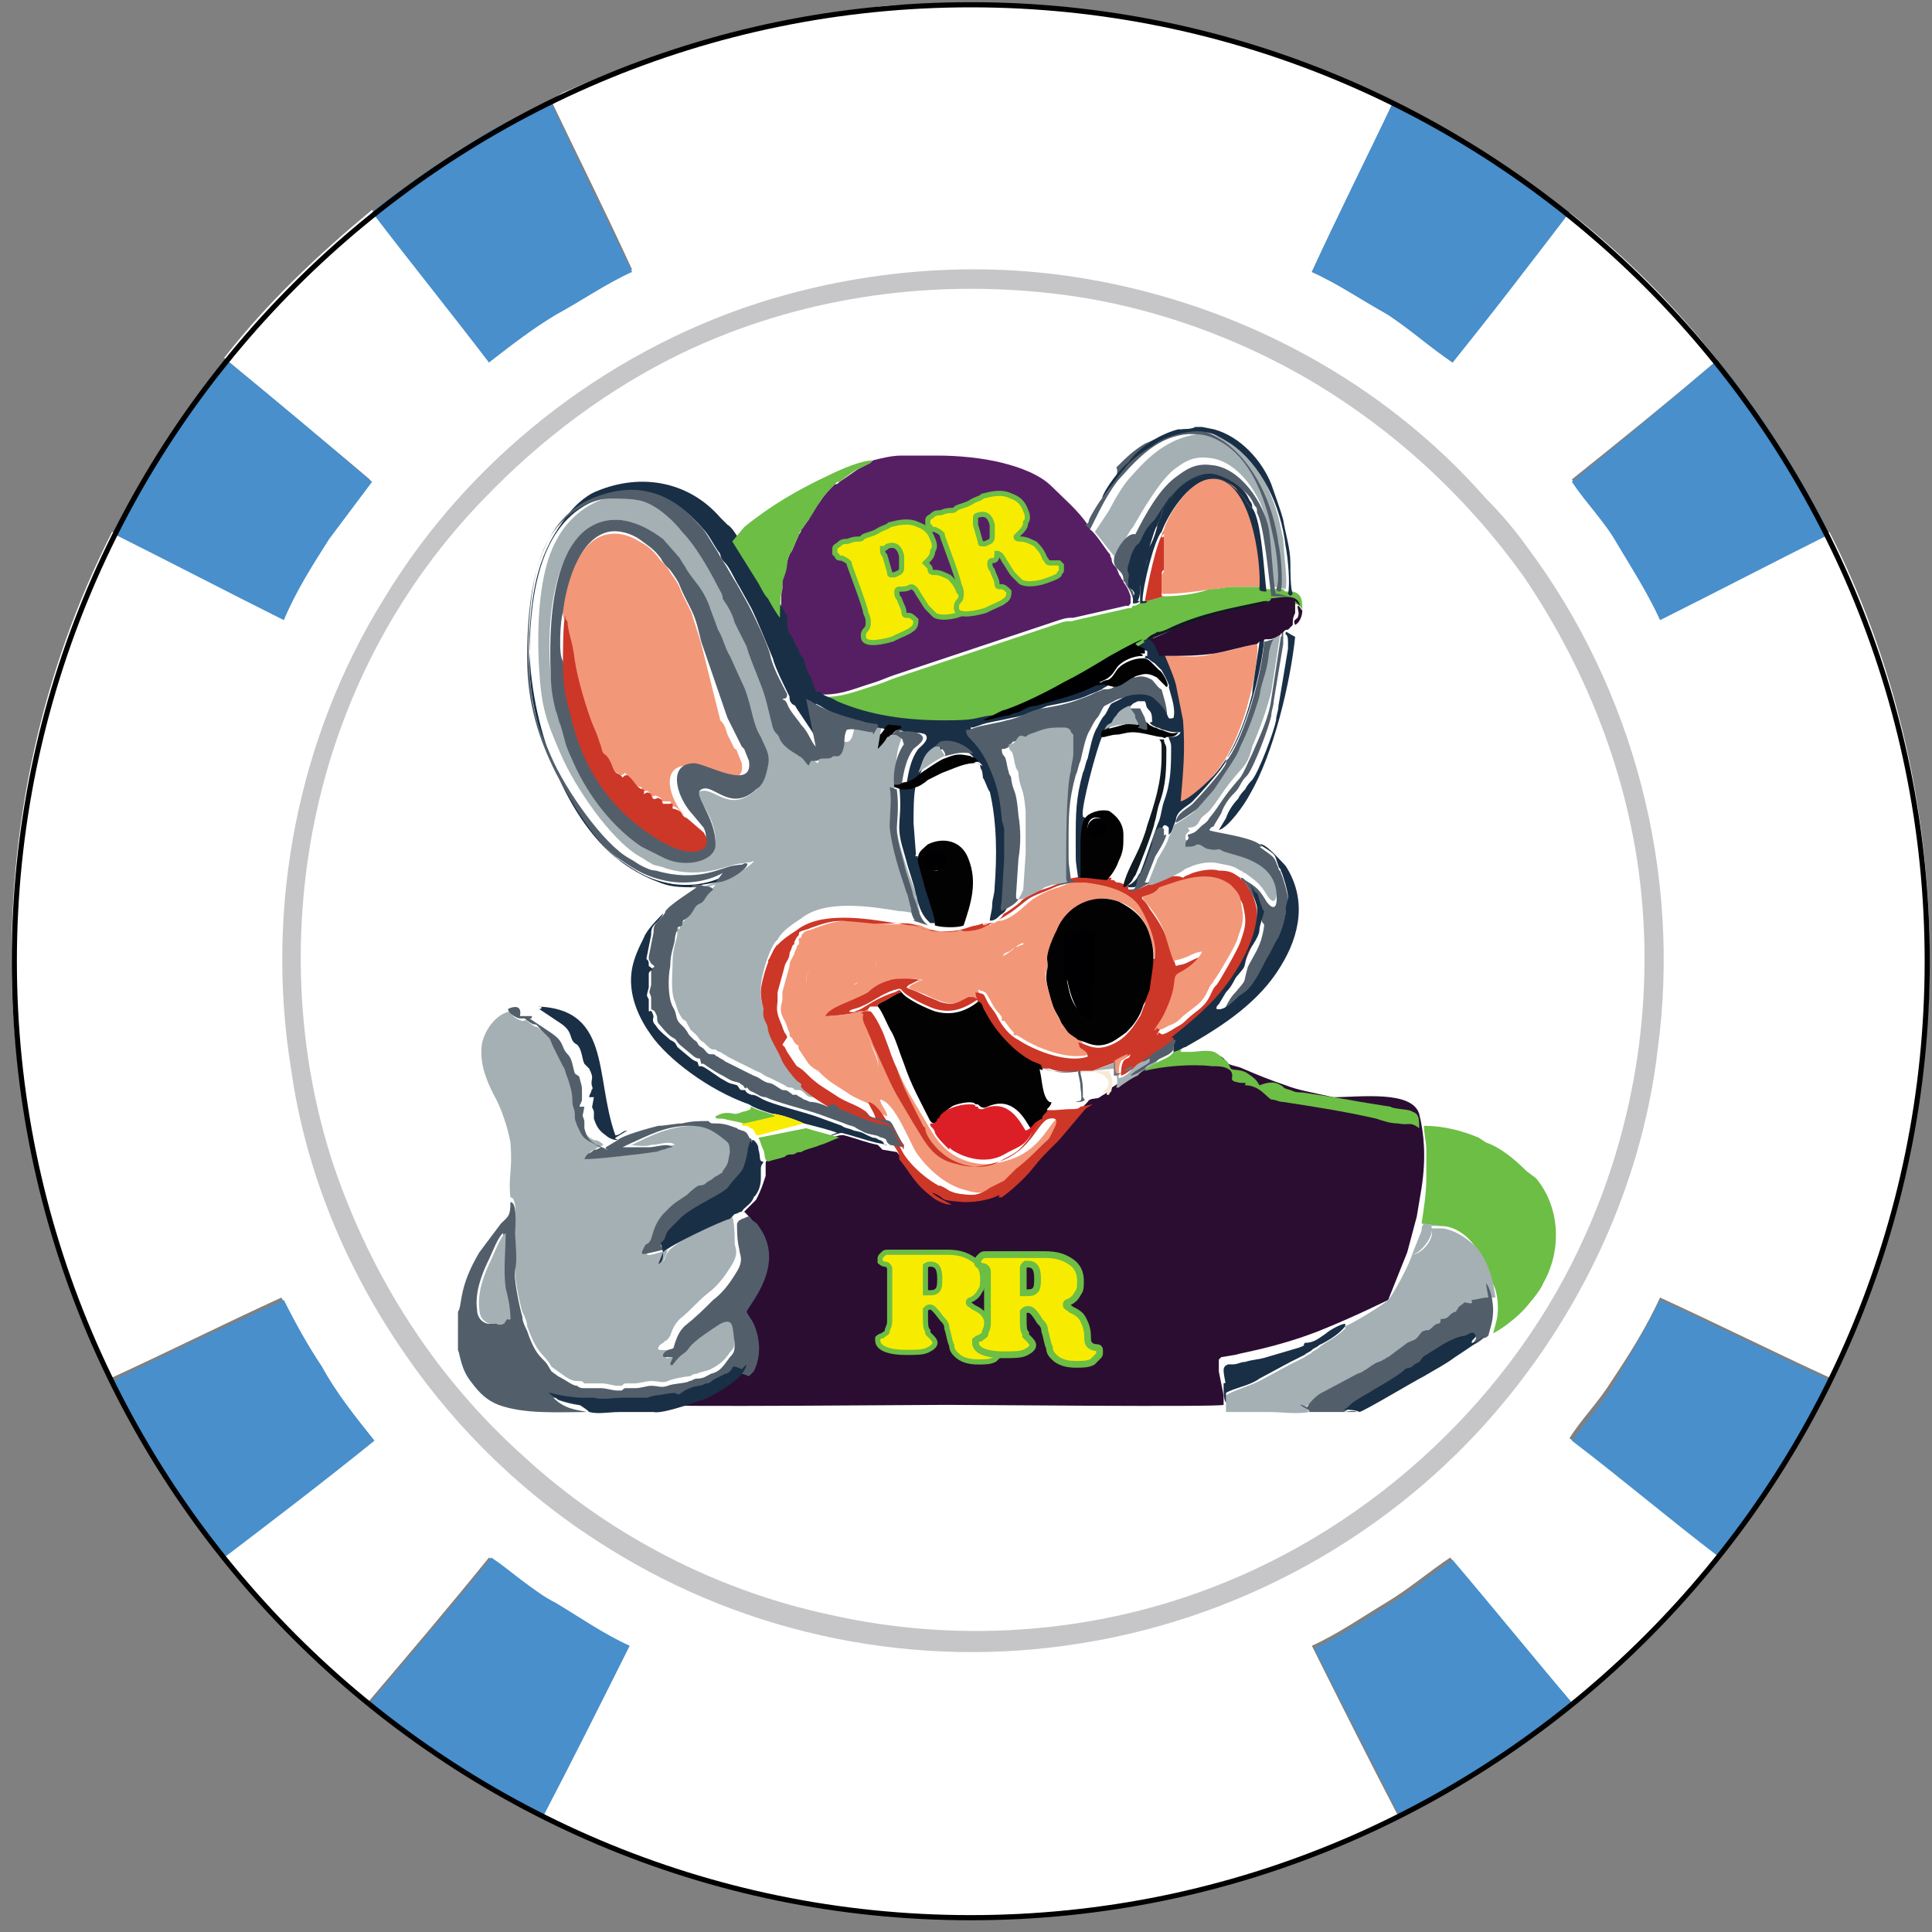 <?xml version="1.0" encoding="utf-8"?>
<!-- Generator: Adobe Illustrator 19.0.0, SVG Export Plug-In . SVG Version: 6.00 Build 0)  -->
<svg version="1.1" id="Layer_1" xmlns="http://www.w3.org/2000/svg" xmlns:xlink="http://www.w3.org/1999/xlink" x="0px" y="0px"
	 viewBox="0 0 81 81" style="enable-background:new 0 0 81 81;" xml:space="preserve">
<rect x="0" y="0" width="81" height="81" fill="#808080" stroke="none"/>
<style type="text/css">
	.st0{fill-rule:evenodd;clip-rule:evenodd;fill:#FFFFFF;}
	.st1{fill-rule:evenodd;clip-rule:evenodd;fill:#488FCC;}
	.st2{fill-rule:evenodd;clip-rule:evenodd;fill:#C6C6C9;}
	.st3{fill-rule:evenodd;clip-rule:evenodd;fill:none;stroke:#000000;stroke-width:0.216;stroke-miterlimit:22.926;}
	.st4{fill-rule:evenodd;clip-rule:evenodd;fill:#2B0D32;}
	.st5{fill-rule:evenodd;clip-rule:evenodd;fill:#A4B0B3;}
	.st6{fill-rule:evenodd;clip-rule:evenodd;fill:#561F64;}
	.st7{fill-rule:evenodd;clip-rule:evenodd;fill:#F39779;}
	.st8{fill-rule:evenodd;clip-rule:evenodd;fill:#CD3727;}
	.st9{fill-rule:evenodd;clip-rule:evenodd;fill:#6CBE45;}
	.st10{fill-rule:evenodd;clip-rule:evenodd;fill:#525F6B;}
	.st11{fill-rule:evenodd;clip-rule:evenodd;fill:#030203;}
	.st12{fill-rule:evenodd;clip-rule:evenodd;fill:#192F46;}
	.st13{fill-rule:evenodd;clip-rule:evenodd;fill:#000002;}
	.st14{fill-rule:evenodd;clip-rule:evenodd;fill:#DC1F26;}
	.st15{fill-rule:evenodd;clip-rule:evenodd;fill:#111921;}
	.st16{fill-rule:evenodd;clip-rule:evenodd;fill:#F9EC00;}
	.st17{fill-rule:evenodd;clip-rule:evenodd;fill:#F8E9D6;}
	.st18{fill-rule:evenodd;clip-rule:evenodd;fill:#706F70;}
	.st19{fill-rule:evenodd;clip-rule:evenodd;fill:#F7EC00;}
	.st20{fill-rule:evenodd;clip-rule:evenodd;fill:none;stroke:#6CBE45;stroke-width:0.216;stroke-miterlimit:2.613;}
	.st21{fill-rule:evenodd;clip-rule:evenodd;fill:none;stroke:#6CBE45;stroke-width:0.283;stroke-miterlimit:2.613;}
</style>
<path class="st0" d="M57.5,3.8c0.3,0.1,0.6,0.3,0.9,0.5C57.3,6.7,56.1,9,55,11.4c1.1,0.5,2.2,1.2,3.2,1.8c0.9,0.6,1.8,1.3,2.7,2
	c1.6-2.1,3.3-4.2,4.9-6.3c2.3,1.8,4.4,3.9,6.2,6.2c-2,1.7-4.1,3.4-6.1,5c0.6,0.9,1.3,1.7,1.9,2.6c0.6,1.1,1.3,2.1,1.8,3.2
	c2.4-1.2,4.7-2.4,7.1-3.6c2.7,5.3,4.1,11.3,4.2,17.2c0.1,6.3-1.3,12.6-4.1,18.3c-2.4-1.1-4.8-2.3-7.2-3.4c-0.6,1.3-1.3,2.4-2.1,3.6
	c-0.5,0.8-1.2,1.5-1.7,2.3c2.1,1.6,4.2,3.3,6.3,4.9c-1.8,2.3-3.9,4.4-6.2,6.2c-1.7-2-3.4-4.1-5.1-6.1c-0.9,0.6-1.7,1.3-2.7,1.9
	c-1,0.6-2,1.3-3.1,1.8c1.2,2.4,2.4,4.8,3.6,7.1c-5.9,3-12.6,4.4-19.3,4.2c-5.8-0.2-11.5-1.6-16.6-4.2c1.2-2.4,2.4-4.8,3.6-7.1
	c-1.1-0.5-2.1-1.2-3.1-1.8c-0.9-0.6-1.8-1.3-2.7-1.9c-1.7,2.1-3.4,4.1-5.1,6.1c-2.3-1.8-4.4-3.9-6.1-6.2c2.1-1.6,4.2-3.3,6.3-4.9
	c-0.8-1-1.6-2-2.2-3.1c-0.6-0.9-1.1-1.8-1.6-2.8c-2.4,1.1-4.8,2.3-7.2,3.4c-2.5-5.1-3.9-10.7-4.1-16.4c-0.2-6.6,1.2-13.2,4.2-19.1
	c2.4,1.2,4.7,2.4,7.1,3.6c0.6-1.2,1.3-2.3,1.9-3.4c0.5-0.8,1.2-1.6,1.8-2.4c-2-1.7-4.1-3.4-6.1-5.1c1.8-2.3,3.9-4.3,6.2-6.2
	c1.6,2.1,3.3,4.2,4.9,6.3c0.9-0.7,1.8-1.4,2.8-2c1-0.6,2-1.3,3.2-1.8c-1.1-2.4-2.3-4.8-3.4-7.1c0.2-0.1,0.4-0.3,0.7-0.4
	C27,2.4,30.4,1.3,34,0.7c0.9-0.2,1.8-0.3,2.7-0.4c0.6-0.1,1.2-0.1,1.9-0.1c0.3,0,0.6,0,0.9,0C45.6-0.1,51.9,1.2,57.5,3.8z"/>
<path class="st1" d="M23.1,4.3c1.1,2.4,2.3,4.8,3.4,7.1c-1.1,0.5-2.1,1.2-3.2,1.8c-1,0.6-1.9,1.3-2.8,2c-1.6-2.1-3.3-4.2-4.9-6.3
	c1.6-1.3,3.3-2.4,5.1-3.5C21.5,5,22.3,4.6,23.1,4.3z"/>
<path class="st1" d="M65.8,8.9c-1.6,2.1-3.2,4.2-4.9,6.3c-0.9-0.6-1.8-1.4-2.7-2c-1.1-0.6-2.1-1.3-3.2-1.8c1.1-2.4,2.3-4.8,3.4-7.1
	C61.1,5.5,63.5,7.2,65.8,8.9z"/>
<path class="st2" d="M45.6,11.7c6.4,1.1,12.4,4.3,16.7,9.2c0.6,0.6,1.2,1.3,1.7,2c4.5,6,6.5,13.7,5.5,21.1c-0.7,6-3.5,11.7-7.6,16.1
	c-4.4,4.7-10.3,7.8-16.6,8.8c-6.8,1.1-13.9-0.3-19.8-4c-3.4-2.1-6.3-4.9-8.5-8.1c-2.5-3.6-4.2-7.7-4.8-12
	c-1.1-6.8,0.3-13.9,3.9-19.7c3.5-5.8,9.2-10.3,15.7-12.4C36.2,11.3,41,10.9,45.6,11.7z"/>
<path class="st0" d="M44.1,12.3c3.6,0.4,7.2,1.6,10.4,3.4c3.7,2.1,6.9,5,9.4,8.5c2.5,3.7,4.2,7.9,4.8,12.3
	c0.7,5.2-0.1,10.5-2.2,15.2c-3,6.8-8.9,12.3-15.8,14.9c-5,1.9-10.6,2.3-15.9,1.1c-4.7-1-9.2-3.3-12.8-6.6c-3.7-3.3-6.4-7.5-8-12.2
	c-1.6-4.8-1.8-10.1-0.7-15c1.1-4.9,3.5-9.4,7-13c2.4-2.5,5.2-4.6,8.3-6.1C33.4,12.5,38.8,11.7,44.1,12.3z"/>
<path class="st1" d="M9.5,15.1c2.1,1.7,4.1,3.4,6.1,5.1c-0.6,0.8-1.2,1.6-1.8,2.4c-0.7,1.1-1.4,2.2-1.9,3.4
	c-2.4-1.2-4.7-2.4-7.1-3.6C6.1,19.8,7.7,17.4,9.5,15.1z"/>
<path class="st1" d="M72,15.1c1.8,2.2,3.4,4.7,4.7,7.3c-2.4,1.2-4.7,2.4-7.1,3.6c-0.5-1.1-1.2-2.2-1.8-3.2c-0.5-0.9-1.3-1.7-1.9-2.6
	C68,18.5,70,16.8,72,15.1z"/>
<path class="st1" d="M11.9,54.5c0.5,1,1,1.9,1.6,2.8c0.6,1.1,1.4,2.1,2.2,3.1c-2.1,1.7-4.2,3.3-6.3,4.9C7.6,63,6,60.5,4.7,57.9
	C7.1,56.7,9.5,55.6,11.9,54.5z"/>
<path class="st1" d="M69.6,54.5c2.4,1.1,4.8,2.3,7.2,3.4c-1.3,2.6-2.9,5.1-4.7,7.4C70,63.7,68,62,65.9,60.4c0.6-0.8,1.2-1.5,1.7-2.3
	C68.3,56.9,69,55.7,69.6,54.5z"/>
<path class="st1" d="M20.6,65.3c0.9,0.6,1.7,1.4,2.7,1.9c1,0.6,2,1.3,3.1,1.8c-1.2,2.4-2.4,4.8-3.6,7.1c-2.6-1.3-5-2.9-7.3-4.7
	C17.2,69.4,18.9,67.4,20.6,65.3z"/>
<path class="st1" d="M60.9,65.4c1.7,2,3.4,4.1,5.1,6.1c-2.3,1.8-4.7,3.4-7.3,4.7c-1.2-2.4-2.4-4.7-3.6-7.1c1.1-0.5,2.1-1.2,3.1-1.8
	C59.2,66.7,60,66,60.9,65.4z"/>
<path class="st3" d="M40.7,80.4c22.1,0,40.1-18,40.1-40.1c0-22.1-18-40.1-40.1-40.1c-22.1,0-40.1,18-40.1,40.1
	C0.6,62.4,18.6,80.4,40.7,80.4z"/>
<g>
	<g>
		<path class="st4" d="M48,44.8c-0.1,0-0.5,0.3-0.6,0.3c-0.1,0-0.6,0.4-0.8,0.5l-0.1,0c0,0.1-0.1,0.1-0.1,0.2c0,0-0.3,0.2-0.3,0.2
			c-0.1,0.1-0.4,0-0.5,0.2l-3.6,3.7l-0.1,0c-0.2,0.2-0.6,0.4-1,0.4c-0.3,0.1-0.9,0.1-1.2-0.1c-0.2,0-0.5-0.2-0.7-0.3
			c-0.8-0.6-0.9-1-1.4-1.6l-0.6-0.1L36.8,48c-0.5-0.1-1-0.3-1.4-0.4c-0.3-0.1-1.3,0.5-1.8,0.6c-0.2,0-0.2,0.1-0.4,0.1
			c-0.2,0-0.2,0.1-0.3,0.1c-0.3,0.1-0.4,0.1-0.7,0.2c-0.1,0.1-0.1,0.1-0.1,0.3c0,0.1,0,0.3,0,0.4L32,49.6c-0.1,0.3-0.2,0.5-0.3,0.7
			c-0.1,0.1-0.2,0.2-0.3,0.3c-0.1,0.1-0.1,0.1-0.2,0.2c0,0,0,0,0,0c0,0,0,0,0,0c0,0,0,0,0,0c0,0,0,0,0,0c0,0,0,0,0,0
			c0.2,0.2,0.4,0.4,0.5,0.7c0,0,0.1,0.1,0.1,0.2c0,0,0,0.1,0,0.1c0,0.1,0.1,0.3,0.1,0.4c0,0.2,0,0.3,0,0.5c0,0.1,0,0.1,0,0.2
			c0,0.1,0,0.2-0.1,0.3c-0.1,0.1-0.1,0.3-0.2,0.5c-0.2,0.3-0.4,0.6-0.6,0.9c0,0,0,0,0,0c0,0.1,0.1,0.1,0.1,0.2l0,0.1
			c0.3,0.4,0.5,1.2,0.1,2.1c0,0.1,0,0.2-0.1,0.2c-0.1,0.2-0.4,0.5-0.7,0.7c-0.4,0.3-0.9,0.5-1.3,0.7l-0.6,0.2l-0.1,0l-0.2,0l0,0
			c-0.3,0.1-0.5,0.1-0.6,0.1c0.1,0.1,11,0,12.1,0c1.2,0,11.3,0.1,11.6,0l0-0.4l-0.2-1l0-0.5l0.1-0.1l0.6-0.1c0.3-0.1,1.7-0.3,3.5-1
			c1.5-0.6,2.9-1.3,2.9-1.3l0.8-2c0,0,0.4-1.5,0.4-1.5l0.1-0.6l0.1-0.6c0.2-1.3,0.1-2.3-0.1-3.1c-0.3-1-2.5-0.7-3.6-0.7
			c-0.9-0.2-1.5-0.3-2-0.5c-0.6-0.2-1.1-0.4-1.8-0.7c-0.2-0.1-0.4-0.1-0.6-0.2c-0.1,0-0.1-0.2-0.3-0.3c-0.2-0.1-0.4-0.1-0.6-0.1
			c0,0-0.1,0-0.1,0C50,44.5,48.7,44.7,48,44.8z"/>
		<path class="st5" d="M25.6,21.8c0.9-0.1,1.8,0.5,2.1,0.9l0.7,0.8c0.1,0.2,0.2,0.3,0.3,0.5c0.4,0.6,0.6,0.7,0.9,1.4
			c0.2,0.3,0.3,0.7,0.4,1.1c0.1,0.3,0.3,0.8,0.5,1.1l0.5,1.1c0.2,0.4,0.2,0.7,0.4,1.2c0.1,0.4,0.3,0.7,0.4,1.1
			c0.2,0.5,0.4,0.7,0.3,1.2c-0.1,0.5-0.2,0.8-0.5,1c-1.1,0.9-1.7-0.3-2.3,0C29,33.3,30,34.1,30,35.3c0,0.7-1.2,1-2.1,0.6
			c-0.4-0.2-0.7-0.3-1-0.5c-1.2-0.8-2.2-2-2.8-3.4c-0.5-1.1-0.3-0.7-0.6-1.7c-0.1-0.2-0.1-0.4-0.2-0.6c-0.1-0.4-0.2-0.9-0.2-1.3
			C22.9,26.6,23,22.2,25.6,21.8L25.6,21.8z M30,37l-0.6,0.2c0.1,0.1,0.4-0.1,0.6-0.1c-0.4,0.4-0.3,0.5-0.6,0.6
			c-0.2,0.1-0.3,0.4-0.4,0.5c-0.2,0.2-0.3,0.1-0.3,0.4c-0.1,0.1-0.2,0-0.2,0.3c0,0,0,0,0,0c0,0.2-0.1-0.2-0.1,0.2
			c0,0.3-0.2,0.6-0.2,1.2c0,0.5-0.1,1.3,0.1,1.7c0.1,0.3,0.1,0.4,0.3,0.7c0.1,0.1,0.2,0.1,0.2,0.2c0.3,0.5,0,0.1,0.4,0.5
			c0.1,0.1,0.1,0.2,0.3,0.3c0.2,0.2,0.3,0.3,0.4,0.3c0.1,0,0,0,0.1,0c0,0,0.1,0.1,0.2,0.1c0.1,0.1,0.2,0.1,0.3,0.2
			c0.2,0.1,0.4,0.2,0.6,0.3c0.2,0.1,0.4,0.2,0.6,0.3c0.3,0.1,0.3,0.2,0.6,0.3c0.2,0.1,0.4,0.2,0.6,0.3c0.1,0.1,0.2,0.1,0.3,0.1
			c0.2,0.1,0,0.1,0.3,0.1c0.1,0,0.2,0.1,0.3,0.2c0.1,0.1,0.2,0.1,0.3,0.1c0.2,0.1,0.5,0.2,0.7,0.2c0,0,0-0.1,0.2-0.1
			c0.1,0,0.2,0,0.3,0l-0.8-0.5c-0.5-0.4-1.1-0.8-1.4-1.3c-0.6-0.7-1.3-2-1.2-2.9c0-0.5,0.4-1.8,0.7-2c0.2-0.4,0.7-0.7,1-0.9
			c1-0.8,2.9-0.5,4.1-0.3c0.3,0,0.6,0.1,0.8,0.1c0.1-0.1,0.1,0.1,0-0.3c0-0.1,0-0.2-0.1-0.4c0-0.2-0.1-0.4-0.2-0.7
			c-0.3-0.8-0.6-1.8-0.7-2.7c0-0.5,0-1.1,0-1.7c0.1-0.1,0-0.1,0.1-0.1c-0.1-0.6,0.1-1.4,0.4-1.8c-0.1-0.2,0-0.2-0.2-0.3
			c-0.1,0-0.2-0.1-0.3-0.1c0,0-0.1,0.1-0.2,0.1c-0.2,0.1-0.3,0.4-0.4,0.5l0.1-0.6c0-0.1,0,0,0-0.1c-0.3,0-0.8-0.2-1.1-0.1
			c-0.1,0.2,0,0.3-0.1,0.6c-0.1,0.6-0.3,0.5-0.4,0.5c-0.2,0,0,0.1-0.4,0.1c-0.5,0-0.3,0-0.4,0.1c0,0-0.1,0-0.2,0L34.3,32
			c-0.2-0.1-0.2-0.2-0.4-0.4c-0.1-0.1-0.6-0.3-0.8-0.7c-0.1-0.3-0.2-0.2-0.3-0.5c-0.1-0.4-0.2-0.8-0.3-1.2c-0.2-0.7-0.5-1.5-0.8-2.2
			c-0.1-0.4-0.3-0.6-0.5-1c-0.2-0.4-0.3-0.7-0.5-1c-0.1-0.2-0.2-0.3-0.2-0.5c-0.4-0.8-1-1.7-1.5-2.3c-0.4-0.4-1.1-1-1.7-1.3
			c-0.4-0.1-0.9-0.1-1.4-0.1c-1.1,0.1-2.1,0.9-2.6,1.9c-0.7,1.3-0.8,3.5-0.7,5.3c0.1,1.7,0.3,2.2,0.9,3.6c0.6,1.4,2.1,3.6,3.3,4.3
			c0.2,0.1,0.3,0.2,0.5,0.3c0.1,0.1,0.4,0.1,0.6,0.2c1.6,0.5,2.7-0.2,3.2-0.2c0.5-0.1,0.2,0,0.5-0.1C31.7,36.1,30.7,36.9,30,37z"/>
		<path class="st6" d="M36.6,19.3L36.6,19.3c-0.1,0.1-0.1,0.1-0.1,0.1c-0.8,0.4-0.4,0.2-1.3,0.8c-0.1,0.1-0.1,0.1-0.2,0.1
			c-0.2,0.2-0.4,0.4-0.6,0.7c-0.2,0.3-0.4,0.5-0.5,0.8c-0.1,0.1-0.2,0.3-0.3,0.4c0,0.1-0.1,0.2-0.1,0.2l-0.3,0.7
			c-0.1,0.1-0.2,0.4-0.2,0.5c-0.1,0.3-0.2,0.4-0.2,0.8l0,0.3c-0.1,0.3,0,0.8-0.1,1.2c0,0.5,0.1,0.5,0.2,0.9c0.1,0.1,0.1,0.3,0.2,0.4
			c0.1,0.2,0.1,0.3,0.2,0.4l0.1,0.1c0,0.1,0.2,0.5,0.3,0.8c0.1,0.1,0.2,0.5,0.2,0.6l0.2,0c1.1,0.1,1.6-0.2,2.6-0.5
			c0.3-0.1,0.5-0.2,0.8-0.3l6.9-2.3c0.3-0.1,0.4-0.1,0.6-0.1l2.2-0.5c0.2,0,0.1,0,0.2-0.1c0-0.2,0-0.2,0-0.3
			c-0.1-0.3-0.1-0.3-0.3-0.6c0-0.1-0.1-0.1-0.1-0.2c-0.1-0.1-0.1-0.2-0.2-0.4c-0.1-0.1-0.2-0.2-0.2-0.4c-0.1-0.1,0-0.1-0.1-0.2
			c-0.1-0.1-0.6-0.9-0.8-1c0,0,0,0,0,0L45.6,22c0,0,0,0,0,0c-0.4-0.6-1-1.1-1.5-1.6c-0.5-0.5-1.3-0.8-2.1-1
			c-0.8-0.2-1.8-0.3-2.7-0.3c-0.2,0-0.2,0-0.4,0c-0.4,0-0.7,0-1.1,0C37.4,19.1,37,19.2,36.6,19.3z"/>
		<path class="st5" d="M21.4,50.2c0.3,0,0.2,1,0.2,1.3c0,0.4,0,1.1,0,1.5c-0.1,0.3,0.2,1.7,0.3,2c0.1,0.2,0.2,0.4,0.2,0.6
			c0.4,1.1,0.6,1.1,0.9,1.5c0.2,0.3,0,0.1,0.4,0.4c0.3,0.2,0.5,0.4,0.8,0.4c0.2,0,0.2,0,0.3,0.1c0.2,0,0.5,0,0.7,0
			c0.3,0,0.5,0.1,0.7,0.1c0.3,0,0.1,0,0.3-0.1c0.1,0,0.3,0,0.4,0c0.2,0,0.5-0.1,0.7-0.1c0.3,0,0.5,0.1,0.7,0
			c0.2-0.1,0.8-0.2,0.9-0.2c0.1,0,0.1-0.1,0.3-0.1c0.2-0.1,0.4-0.1,0.6-0.2c0.4-0.2,0.6-0.4,0.8-0.7c0.2-0.2,0.2-0.3,0.2-0.6
			c0-0.5,0.1-1.1-0.6-0.8c-0.4,0.2-1.2,0.7-1.3,1c-0.2,0.3-0.2,0.2-0.6,0.6C28,56.9,28,57,27.9,56.9c0-0.1,0-0.2,0.1-0.3
			c-0.1,0-0.2,0-0.2,0c0,0,0,0-0.1,0c-0.2,0-0.1-0.2,0.1-0.3c0.2-0.2,0.1,0,0.3-0.3c0.1-0.3,0.2-0.5,0.4-0.7
			c0.5-0.4,0.7-0.7,1.2-1.1c0.4-0.3,0.7-0.7,1-1.2c0.3-0.5,0.1-0.7,0.1-0.9c0-0.3,0-0.8-0.1-1.1c-0.4,0.1-2.5,1.1-2.7,1.5
			c-0.1,0.1-0.1,0.3-0.2,0.4l0.2-0.5c-0.9,0.3-1,0.3-0.8-0.1c0.1-0.2,0.1-0.1,0.2-0.2c0.2-0.2,0.1-0.6,0.6-1.2
			c0.5-0.6,0.4-0.4,1-0.8c0.2-0.1,0.4-0.3,0.5-0.4c0.1-0.1,0.2-0.1,0.3-0.1c0.1-0.1,0.1-0.1,0.3-0.2c0.1-0.1,0.2-0.1,0.3-0.2
			c0,0,0.1-0.1,0.1-0.1c0.2-0.3,0.2-0.2,0.3-0.8c0-0.3-0.1-0.3-0.2-0.5c-0.4-0.5-0.7-0.6-1.5-0.6c-1,0-1.8,0.4-2.6,0.8L26.2,48
			c0.4,0,0.8,0.1,1.1,0c0.3,0,0.8-0.2,1,0c-0.2,0-0.3,0.1-0.4,0.1c-0.1,0-0.3,0-0.4,0.1c-0.6,0.2-2.3,0.4-2.9,0.3
			c0.1-0.1,0.1-0.2,0.3-0.3c0.1,0,0.1-0.1,0.2-0.1l0.2-0.1c-0.1-0.1-0.2-0.2-0.4-0.2c-0.4-0.2-0.3-0.3-0.6-0.7
			c-0.2-0.3-0.1-0.2-0.1-0.5c0-0.2-0.1-0.3-0.1-0.5c0-0.4-0.1-0.7-0.2-1c-0.1-0.2-0.1-0.3-0.2-0.5L23.3,44c-0.1-0.2-0.1-0.3-0.2-0.4
			c-0.1-0.1,0,0-0.3-0.3c-0.5-0.5-0.1,0-0.7-0.5c-0.1-0.1,0,0-0.2,0c-0.1,0-0.5-0.2-0.5-0.4c-0.6,0.1-1.1,0.8-1.2,1.4
			c-0.1,0.8,0.2,1.5,0.5,2.1c0.3,0.5,0.6,1.4,0.7,2C21.5,49.1,21.3,49.3,21.4,50.2z"/>
		<path class="st7" d="M23.6,25.7c0,0.3,0.1,0.2,0.1,0.4c0.1,0.6,0.2,0.7,0.3,1.5c0.1,0.7,0.5,2.1,0.8,2.8c0.1,0.3,0.3,0.6,0.3,0.8
			c0.1,0.5,0.2,0.1,0.5,0.9c0.1,0.3,0.2,0.2,0.4,0.4c0.1,0,0.1,0,0.2-0.1c0.2,0.2,0.4,0.6,0.7,0.6l0,0.2c0.1,0,0.2-0.1,0.3,0
			c0,0,0.1,0.1,0.1,0.2c0.2,0,0.1-0.1,0.3,0c0.2,0.1,0.1,0.1,0.1,0.2l0.4,0c0.1,0.1,0,0,0,0.1c0,0,0,0.1,0,0.1c0,0,0,0,0,0
			c0.4,0,0.3,0.2,0.6,0.4c-0.1-0.1-0.5-0.6-0.6-1.2c-0.1-0.6,0.2-0.9,0.7-0.9c0.5,0,2.5,1.2,2.3-0.1l-0.2-0.5c0,0,0-0.1-0.1-0.1
			c-0.1-0.2-0.2-0.4-0.3-0.6c-0.1-0.3-0.1-0.4-0.3-0.6L29.4,27c-0.1-0.4-0.3-0.9-0.4-1.3c-0.1-0.2-0.2-0.4-0.3-0.6
			c-0.3-0.6-0.1-0.4-0.6-1.1c-0.1-0.2-0.2-0.3-0.4-0.5c-0.3-0.4-0.5-0.6-0.9-0.8c-0.3-0.2-0.8-0.4-1.3-0.3
			C24.2,22.6,23.6,24.7,23.6,25.7z"/>
		<path class="st7" d="M35.7,43.1c0.5,0,0.7,0.2,0.8,0.6c0.1,0.3,0.4,0.7,0.3,1.1c-0.6,0-0.5-0.1-0.9-0.6c0,0-0.3-0.4-0.3-0.5
			C35.4,43.5,35.5,43.3,35.7,43.1L35.7,43.1z M36.7,40.5c-0.1,0.5-1.7,1.3-2.3,1.2c-0.2,0-0.6-0.2-0.6-0.6c0-0.6,0.7-0.9,1.3-1.1
			c0.3-0.1,0.8-0.1,1.1-0.1C36.5,39.9,36.8,40.2,36.7,40.5L36.7,40.5z M36.4,42.3c-0.1,0.1-0.2,0.1-0.3,0.1
			c-0.2,0.1-1.1,0.2-1.4,0.2c0.2-0.4,1.1-0.6,1.8-1c0.3-0.2,0.6-0.4,0.9-0.5c0.2-0.1,1.1-0.1,1.3,0c0,0,0,0-0.1,0l-0.4,0.2
			c-0.1,0.1-0.1,0.1-0.1,0.1c0.1,0.1,0.2,0.1,0.7,0.3c0.2,0.1,0.4,0.2,0.7,0.3c0.6,0.2,0.9-0.1,1.2-0.1c0.3,0,0.2,0,0.4,0.1
			c0-0.2,0-0.3-0.1-0.5c0.4,0.1,0.3,0.1,0.5,0.4c0.1,0.2,0.2,0.4,0.4,0.6c0.3,0.4,0.5,0.8,0.9,1c0.6,0.4,2,1,2.9,0.7
			c-0.1-0.2-0.1-0.1-0.2-0.3c-0.1-0.1-0.1-0.2-0.2-0.3c-0.1-0.1-0.3-0.2-0.4-0.3c-0.1-0.1-0.2-0.3-0.3-0.4c-0.2,0.1-0.1,0-0.1,0.2
			c0,0.1-0.3,0.4-0.6,0.4c-0.4,0-0.7-0.3-0.9-0.4c-0.5-0.5-0.8-0.8-1-1.7c-0.1-0.5-0.2-0.6,0-1.1c0.1-0.3,0-0.3,0.3-0.4
			c0.2-0.1,0.8-0.8,1.3-0.1c0.2,0.3,0.1,0.8,0.3,1c0-0.3,0-0.6,0.1-0.8l0,0.1c0.1-0.1,0.1-0.5,0.3-1.1c0.5-1,1.6-1.6,2.6-1.2
			c0.6,0.2,1.1,0.7,1.3,1.4c0.3,0.9,0.2,1.4,0,2.3c0.1,0.1-0.1,0.1,0,0c0.1-0.1,0.2-1.2,0.2-1.4c0.1,0.1,0,0.1,0.2,0.1
			c0.2-0.6-0.4-2-0.7-2.3c-0.5-0.6-1.4-0.8-2.2-0.9c-0.7-0.1-0.8,0-1.3,0.2c-0.4,0.1-0.8,0.3-1.1,0.5c-0.4,0.3-0.7,0.7-1.3,0.9
			c-0.1,0-0.2,0-0.3,0.1c-0.1,0-0.2,0.1-0.2,0.1c-0.1-0.1-0.1-0.1-0.1-0.1c-0.4,0.1-0.6,0.3-1,0.3c-0.6,0.1-1.2,0.1-1.8-0.2
			c-0.3-0.1-1.4,0-2-0.1c-1.2-0.1-1.3-0.2-2.4,0.2c-0.2,0.1-0.4,0.1-0.5,0.2c-0.1,0.1-0.1,0.1-0.1,0.2c-0.2,0.1-0.1,0-0.1,0.2
			c0,0.2,0,0-0.1,0.2c0,0.1-0.1,0.2-0.1,0.3c-0.1,0.2-0.2,0.3-0.2,0.5l-0.3,1.1c0,0.2,0,0.1,0,0.3c0,0.2-0.2,0.4,0.1,0.9
			c0.1,0.2,0.1,0.3,0.2,0.5c0,0.1,0,0.2,0.1,0.2l0.1,0.2c0,0,0,0,0.1,0.1c0.2,0.1,0,0,0.1,0.2l0.4,0.6c0.1,0.1,0.2,0.2,0.4,0.3
			c0.5,0.5,0.6,0.5,1.2,0.9c0.4,0.3,0.9,0.4,1.3,0.7c0.2,0.2,0.1,0.2,0.4,0.3c0-0.2-0.3-0.5-0.3-0.7c0.6,0.1,1.2,1.7,1.5,2.2
			c0.4,0.6,1.2,1.4,2.1,1.6c0.6,0.2,1,0.1,1.5-0.2c0.2-0.1,0.4-0.2,0.6-0.3c0.2-0.1,0.3-0.3,0.5-0.5c0.4-0.3,0.6-0.6,1-0.9
			c0.5-0.5,0.4-0.2,0.6-0.8c0,0,0.3-0.5-0.2-0.4c-0.5,0.1-0.7,1.3-2.1,1.8c-0.6,0.2-1.1,0.3-1.8,0.1c-1-0.3-1.4-1-1.8-1.7
			c-1-1.7-0.7-1.1-1.6-3.1c-0.1-0.2-0.2-0.5-0.3-0.7C36.6,42.8,36.4,42.6,36.4,42.3C36.4,42.3,36.5,42.3,36.4,42.3z"/>
		<path class="st8" d="M47.9,37.6c0.3-0.1,0.5-0.1,0.8-0.2c0.9-0.2,2.1-0.8,3-0.1c0.1,0.1,0.3,0.4,0.4,0.6c0.2,0.8,0.1,1-0.1,1.6
			c-0.1,0.3-0.9,1.7-1,1.8c-0.1,0.1-0.1,0.1-0.2,0.3c-0.3,0.7-0.6,0.7-1.1,1.2c-0.2,0.2-0.3,0.2-0.6,0.4c-0.5,0.3-0.4,0.1-0.5,0.1
			c-0.1,0,0,0-0.1,0.1c0-0.1,0.3-0.4,0.5-0.9c0.5-1.2,0.2-1.3,0.5-1.5c0.4-0.2,0.9-0.5,1-0.9c-0.2,0-0.4,0.1-0.6,0.2
			c-0.4,0.2-0.3,0.1-0.6,0.2c-0.4-1.1-0.3-1.3-1.1-2.4C48,37.7,47.8,37.7,47.9,37.6L47.9,37.6z M48.3,37c0,0-0.7,0.4-0.9,0.3
			c-0.1,0-0.1,0-0.1-0.1l0-0.1c-0.2,0-0.3-0.1-0.4-0.1c-0.1,0-0.1,0-0.2-0.1c-0.2,0-0.1,0-0.1-0.1c-0.1,0-0.8,0-1-0.1l-0.2,0
			c-0.1,0.1-0.6,0.1-0.7,0.2L44,37.2l-0.3,0.1c-0.1,0-0.9,0.4-0.9,0.5c-0.1,0.1-0.5,0.4-0.7,0.5c-0.1,0.1-0.1,0.2-0.3,0.3
			c-0.1,0.1-0.2,0.1-0.4,0.2l-0.2,0.1c-0.2,0.1-0.8,0.2-0.9,0.1c-0.3,0.1-0.9,0.1-1.2,0l-0.2,0l-0.6-0.2c-0.3,0-0.6-0.1-0.8-0.1
			c-1.2-0.2-3.1-0.5-4.1,0.3c-0.3,0.2-0.8,0.5-1,0.9c0,0.1,0,0,0,0.1c0,0-0.1,0.1-0.1,0.1c0,0.1-0.1,0.1-0.1,0.2
			c0.2,0.1,0.4,0.1,0.1,0.6c-0.1,0.3-0.3,1.2-0.3,1.6c0,0.3,0.2,0.4,0.2,0.7c0.1,0.4,0.4,0.8,0.6,1.3c0.1,0.2,0.4,0.6,0.6,0.8
			c0.1,0.1,0.2,0.1,0.2,0.2c0,0-0.1,0,0.1,0.2c1,0.8,2.1,1.3,3.3,1.7c0.2,0.1,0.2,0.2,0.4,0.5c0.1,0.2,0.3,0.4,0.3,0.6l0,0.1
			c0.5,0.6,0.6,1,1.4,1.6c0.1,0.1,0.5,0.3,0.7,0.3l0.1,0c-0.2-0.1-0.8-0.4-0.8-0.5c0.7,0.3,0.1,0.3,1.3,0.4c0.6,0,1.1-0.1,1.5-0.3
			c0,0,0,0,0,0c0,0.1-0.1,0.1,0,0.1l0.1,0c0,0,0.4-0.3,0.5-0.4c0.8-0.7,0.8-0.9,1.4-1.5c0.2-0.2,0.3-0.3,0.5-0.5l1.1-1.3
			c0.1-0.1,0.2-0.1,0.3-0.2l-0.5,0.1c-0.1,0.1-0.2,0.1-0.4,0.1c-0.4,0-0.8,0.1-1.2,0c0,0.2-0.1,0.3-0.2,0.4
			c-0.1,0.1-0.1,0.1-0.1,0.2c-0.1,0.1-0.1,0-0.1,0.2c0,0.2-0.2,0.5-0.3,0.6c-0.4,0.5-0.6,0.5-1.1,0.8c-0.7,0.4-1.6,0.2-2.2-0.2
			c-0.3-0.2-0.8-0.7-0.9-1.1c0-0.1,0-0.1-0.1-0.2c-0.4-0.8-0.8-1.5-1.1-2.4c-0.2-0.4-0.3-0.8-0.5-1.3c-0.1-0.3-0.4-0.9-0.6-1.1
			c-0.1,0-0.1,0-0.2,0c-0.1,0-0.1,0-0.2,0.1c0.1,0,0,0,0.1,0c-0.1,0.3,0.1,0.5,0.2,0.8c0.1,0.2,0.2,0.5,0.3,0.7
			c0.9,2,0.6,1.4,1.6,3.1c0.5,0.8,0.8,1.5,1.8,1.7c0.7,0.2,1.1,0.1,1.8-0.1c1.4-0.5,1.6-1.7,2.1-1.8c0.5-0.1,0.2,0.4,0.2,0.4
			c-0.3,0.6-0.1,0.3-0.6,0.8c-0.3,0.3-0.6,0.6-1,0.9c-0.2,0.2-0.3,0.3-0.5,0.5c-0.2,0.1-0.4,0.2-0.6,0.3c-0.4,0.3-0.8,0.4-1.5,0.2
			c-0.9-0.3-1.7-1-2.1-1.6c-0.3-0.5-0.9-2.1-1.5-2.2c0.1,0.3,0.3,0.5,0.3,0.7c-0.3-0.1-0.2-0.1-0.4-0.3c-0.4-0.3-0.9-0.4-1.3-0.7
			c-0.6-0.4-0.7-0.4-1.2-0.9c-0.1-0.1-0.2-0.2-0.4-0.3l-0.4-0.6c-0.1-0.2,0,0-0.1-0.2c0,0,0,0-0.1-0.1L33,43.5
			c0-0.1-0.1-0.2-0.1-0.2c-0.1-0.2-0.1-0.3-0.2-0.5c-0.2-0.5-0.1-0.6-0.1-0.9c0-0.2,0-0.1,0-0.3l0.3-1.1c0-0.1,0.2-0.3,0.2-0.5
			c0-0.1,0.1-0.2,0.1-0.3c0.1-0.2,0.1,0,0.1-0.2c0.1-0.2,0,0,0.1-0.2c0.1-0.1,0.1-0.1,0.1-0.2c0.1-0.1,0.3-0.1,0.5-0.2
			c1.1-0.4,1.2-0.3,2.4-0.2c0.6,0.1,1.7-0.1,2,0.1c0.5,0.3,1.1,0.3,1.8,0.2c0.4-0.1,0.6-0.2,1-0.3c0,0.1,0,0.1,0.1,0.1
			c0.1,0,0.1-0.1,0.2-0.1c0.1,0,0.2,0,0.3-0.1c0.6-0.3,0.9-0.6,1.3-0.9c0.3-0.2,0.7-0.3,1.1-0.5c0.5-0.2,0.7-0.2,1.3-0.2
			c0.8,0.1,1.7,0.3,2.2,0.9c0.3,0.4,0.9,1.7,0.7,2.3c-0.2,0-0.1,0-0.2-0.1c0,0.2,0,1.3-0.2,1.4c-0.1,0.1,0,0.1,0,0L48,42.1
			c-0.1,0.2-0.1,0.3-0.2,0.5c-0.2,0.3-0.3,0.5-0.6,0.8c-0.2,0.2-0.5,0.4-0.9,0.5c-0.5,0.1-0.7-0.1-1.1-0.2c0.1,0.2,0,0.2,0.2,0.3
			c0.1,0.1,0.2,0.1,0.2,0.3c-0.9,0.3-2.3-0.3-2.9-0.7c-0.4-0.2-0.7-0.6-0.9-1c-0.1-0.2-0.3-0.4-0.4-0.6c-0.2-0.4-0.1-0.3-0.5-0.4
			c0,0.2,0.1,0.3,0.1,0.5c0.2,0,0.2,0.2,0.3,0.4c0.4,0.9,1.2,1.7,2,2.1c0.4,0.2,0.3,0.1,0.4,0.3c0-0.1-0.1-0.1,0.1-0.1
			c0,0,0.1,0,0.2,0c0.5,0.2,1,0.1,1.5,0.1l0.3,0c0,0,1-0.4,1.1-0.4c0.1,0,0.5-0.3,0.5-0.3c-0.1,0.2,0,0.1-0.2,0.2
			c-0.2,0.1-0.2,0.5-0.2,0.7c0.3-0.1,0.4-0.3,0.6-0.3c0.1-0.1,0.2-0.2,0.3-0.2c0.1-0.2,0.2-0.1,0.3-0.2c0.1-0.1,0.2-0.1,0.3-0.2
			c0.2-0.1,0.4-0.3,0.6-0.4c0.5-0.4,0.9-0.8,1.4-1.2c1-1,2.3-2.8,2.2-4.3c0-0.4-0.2-0.8-0.3-1c-0.1-0.1-0.1-0.2-0.2-0.3
			c0-0.1-0.1-0.1-0.1-0.1c-0.1-0.1-0.1,0-0.1-0.1c-0.3-0.2-0.4-0.3-0.9-0.3c-0.3-0.1-0.8,0-1.1,0.1c-0.2,0.1-0.3,0.1-0.4,0.2
			C49.2,36.6,48.6,36.9,48.3,37z"/>
		<path class="st9" d="M48.8,25l-0.7,0.2c-0.1,0.1-0.2,0.1-0.3,0.1c-0.1,0-0.1,0.1-0.3,0.1c-0.1,0.1,0,0.1-0.2,0.1l-2.2,0.5
			c-0.3,0.1-0.3,0-0.6,0.1l-6.9,2.3c-0.3,0.1-0.5,0.2-0.8,0.3c-1,0.3-1.6,0.6-2.6,0.5c0.1,0.2,0.3,0.2,0.7,0.4
			c1.4,0.7,2.9,0.8,4.5,0.8c1.4,0,1.2-0.2,1.9-0.2l0.9-0.3c0.7-0.2,1.9-0.8,2.6-1.2c0.5-0.3,1.1-0.6,1.6-0.9
			c0.3-0.2,1.3-0.8,1.7-0.9c0.2-0.2-0.2,0,0,0c0.1,0,0,0,0.1,0c0.1-0.2,0.3-0.2,0.5-0.3c0.2-0.1,0.4-0.2,0.6-0.2
			c1.3-0.6,2.5-0.8,3.9-1.1c0.5,0.1,1.3-0.2,1.4,0.3l0,0c0,0,0,0,0,0c0,0,0,0,0,0c0-0.4,0-0.7-0.4-0.8c-0.1,0-0.1,0.1-0.2,0
			c-0.2,0-0.1,0-0.2-0.1l0,0l-0.7,0c-0.1,0-0.3,0-0.3-0.1c-0.4,0-0.7,0-1.1,0c-0.3,0-0.6,0.1-1,0.1C50.2,24.9,49.4,25,48.8,25z"/>
		<path class="st10" d="M21.4,55.3c-0.1,0-0.1-0.1-0.3,0.1c-0.1,0.1-0.1,0.1-0.1,0.1c-0.2,0.1-0.1-0.1-0.3,0c-0.1,0-0.1,0-0.2,0
			c-0.2,0-0.5-0.2-0.5-0.6c-0.1-0.7,0.2-1.5,0.5-2.1c0.1-0.2,0.4-1,0.6-1.1c0,0.8,0,1.4,0,2.3C21.2,54.4,21.3,54.9,21.4,55.3
			L21.4,55.3z M19.2,56.2c0,0.2,0,0.2,0,0.4c0.1,0.2,0.1,0.8,0.6,1.4c0.3,0.4,0.6,0.7,1.1,0.9c1.1,0.4,2.5,0.3,3.7,0.3c0,0,0,0,0,0
			c0,0,0,0,0,0c0,0,0,0,0,0c-0.4-0.1-0.9-0.1-1.4-0.6c0.1,0,0.1,0,0.2,0.1c0.3,0.1,1,0.3,1.3,0.2c0.3,0,0.2,0,0.5,0
			c0.2,0,0.9,0,1.2,0l0.9,0c0.3,0,0,0,0.5-0.1c0.2,0,0.4-0.1,0.8-0.1c0.2,0,0.1,0,0.4-0.1c0.6-0.3,0.5-0.1,0.9-0.3
			c0.2-0.1,0.2-0.2,0.4-0.2c0.2-0.1,0.2-0.1,0.4-0.2c0,0,0.1-0.1,0.2-0.1c0.2-0.2,0-0.3,0.5-0.1l0.2-0.2c0.3-0.6,0.3-1.3,0-2
			c-0.1-0.2-0.2-0.3-0.3-0.5c0.1-0.3,1.7-2,0.5-3.6c-0.1-0.2-0.3-0.2-0.4-0.4c-0.1,0-0.2,0.1-0.3,0.1c-0.1,0.1-0.1,0-0.2,0.2
			c0,0.3,0,0.7,0.1,1.1c0,0.2,0.2,0.4-0.1,0.9c-0.3,0.5-0.6,0.9-1,1.2c-0.4,0.4-0.7,0.7-1.2,1.1c-0.2,0.2-0.3,0.4-0.4,0.7
			c-0.1,0.3,0,0.2-0.3,0.3c-0.2,0.1-0.3,0.3-0.1,0.3c0,0,0,0,0.1,0c0.1,0,0.2,0,0.2,0c0,0.1-0.1,0.2-0.1,0.3c0.1,0.1,0.1,0,0.2-0.1
			c0.3-0.4,0.4-0.3,0.6-0.6c0.2-0.3,1-0.8,1.3-1c0.6-0.3,0.5,0.2,0.6,0.8c0,0.3,0,0.4-0.2,0.6c-0.3,0.4-0.4,0.6-0.8,0.7
			c-0.2,0.1-0.3,0.2-0.6,0.2c-0.1,0-0.2,0.1-0.3,0.1c-0.1,0.1-0.7,0.1-0.9,0.2c-0.3,0.1-0.4,0-0.7,0c-0.2,0-0.4,0.1-0.7,0.1
			c-0.1,0-0.3,0-0.4,0c-0.2,0.1,0,0.1-0.3,0.1c-0.2,0-0.5-0.1-0.7-0.1c-0.2,0-0.5,0-0.7,0c-0.1,0-0.2,0-0.3-0.1
			c-0.2,0-0.4-0.2-0.8-0.4c-0.4-0.3-0.2-0.1-0.4-0.4c-0.2-0.4-0.5-0.3-0.9-1.5c-0.1-0.2-0.2-0.4-0.2-0.6c-0.1-0.3-0.4-1.7-0.3-2
			c0.1-0.4,0-1.1,0-1.5c0-0.3,0.1-1.3-0.2-1.3c0,0.6-0.1,0.6-0.4,0.9c-0.3,0.4-0.6,0.8-0.9,1.2c-0.9,1.5-0.7,2.2-0.9,2.5
			c0,0.1,0,0.2,0,0.3V56.2z"/>
		<path class="st9" d="M59.6,51.3l0.8,0.1c0.6,0,1.1,0.4,1.4,0.8c0.3,0.3,0.5,1,0.7,1.5c0.2,0.2,0.3,0.7,0.3,1.1
			c0,0.5-0.1,0.7-0.2,1.1c0.4-0.2,0.9-0.6,1.2-0.9c0.2-0.2,0.8-0.9,0.9-1.2c0.8-1.4,0.7-3.2-0.3-4.4L64,49.1c-0.5-0.5-1.1-1-1.7-1.2
			L62,47.7c-0.7-0.3-1.5-0.5-2.3-0.5c0,0.3,0.1,0.7,0.1,1c0,0.3,0,0.8,0,1.1C59.8,50.1,59.7,50.6,59.6,51.3z"/>
		<path class="st5" d="M59.2,52.6c-0.1,0.4-0.8,1.7-1,1.9c-0.2,0.2-1.5,1-1.8,1.1l0,0.1c-0.4,0.4-0.9,0.6-1.1,0.8
			c-0.1,0.1-0.2,0.1-0.3,0.2c-0.1,0.1-0.2,0.1-0.3,0.2c-0.2,0.1-0.4,0.2-0.6,0.3l-1.3,0.7c-0.4,0.2-1.1,0.4-1.4,0.6l0,0.4l0,0.3
			c0.4,0,1.3,0,1.8,0c0.6,0,1.1,0.1,1.7,0c-0.1-0.1-0.1-0.1-0.1-0.3c0.2,0,0.2,0.1,0.3,0.1c0.1-0.2,0.4-0.5,0.6-0.6l1.5-0.8
			c0.3-0.1,0.2-0.1,0.4-0.2c0.4-0.2,0.1-0.1,0.3-0.2c0.1-0.1,0.3-0.1,0.4-0.2c0.1,0,0.1,0,0.2-0.1l0.8-0.6c0.1-0.1,0.2-0.2,0.4-0.2
			c0.1-0.1,0.2-0.2,0.3-0.3c0.2-0.1,0.1,0.1,0.4-0.2c0.2-0.2,0.2,0,0.3-0.3c0.4,0,0.3-0.2,0.6-0.3c0.1,0,0.1,0,0.1-0.1
			c0.2-0.2,0.1,0,0.3-0.3c0.4,0,0.2,0,0.3-0.1c0.2,0,0.4-0.1,0.7-0.1l-0.1-0.6c-0.1-0.5-0.4-1.2-0.7-1.5c-0.3-0.3-0.8-0.7-1.4-0.8
			l-0.5,0C60.2,51.9,59.6,52.6,59.2,52.6z"/>
		<path class="st10" d="M23.6,25.7c0.1-1,0.6-3.1,1.9-3.4c0.5-0.1,1,0.1,1.3,0.3c0.4,0.3,0.6,0.4,0.9,0.8c0.1,0.2,0.2,0.3,0.4,0.5
			c0.5,0.7,0.3,0.5,0.6,1.1c0.1,0.2,0.2,0.4,0.3,0.6c0.2,0.4,0.3,0.9,0.4,1.3l1.1,3.2c0.1,0.2,0.2,0.4,0.3,0.6
			c0.1,0.2,0.2,0.4,0.3,0.6c0,0,0.1,0.1,0.1,0.1l0.2,0.5c0.2,1.3-1.8,0.1-2.3,0.1c-0.5,0-0.8,0.3-0.7,0.9c0.1,0.6,0.5,1.1,0.6,1.2
			l0.5,0.6c0.4,0.8-0.5,1.2-1.9,0.3c-1.9-1.2-3.1-3-3.7-5.3c-0.1-0.6-0.2-1.3-0.3-2C23.4,27.5,23.5,25.9,23.6,25.7L23.6,25.7z
			 M25.6,21.8c-2.6,0.3-2.6,4.7-2.5,6.7c0,0.4,0.1,0.9,0.2,1.3c0.1,0.2,0.1,0.4,0.2,0.6c0.3,1,0.1,0.6,0.6,1.7
			c0.6,1.3,1.6,2.6,2.8,3.4c0.4,0.2,0.6,0.3,1,0.5c0.9,0.4,2.1,0.1,2.1-0.6c0-1.2-1-2.1-0.6-2.3c0.5-0.3,1.2,1,2.3,0
			c0.3-0.2,0.4-0.5,0.5-1c0.1-0.5-0.1-0.7-0.3-1.2c-0.2-0.3-0.3-0.7-0.4-1.1c-0.1-0.4-0.2-0.8-0.4-1.2l-0.5-1.1
			c-0.2-0.3-0.3-0.8-0.5-1.1c-0.1-0.3-0.3-0.8-0.4-1.1c-0.3-0.7-0.5-0.8-0.9-1.4c-0.1-0.2-0.2-0.3-0.3-0.5l-0.7-0.8
			C27.4,22.3,26.5,21.7,25.6,21.8z"/>
		<path class="st11" d="M36.8,42.2c0.2,0.2,0.4,0.8,0.6,1.1c0.2,0.4,0.3,0.8,0.5,1.3c0.3,0.9,0.7,1.6,1.1,2.4
			c0.1,0.1,0.1,0.1,0.3,0.1c0.1-0.3,0.3-0.5,0.6-0.7c0.1-0.1,0.9-0.3,1-0.1l0.1,0c0.1,0.1,0.2,0.2,0.4,0.1c1.1-0.5,1.6,0.6,1.8,0.9
			c0.2-0.1,0.2-0.3,0.5-0.4c0-0.1,0-0.1,0.1-0.2c0.1-0.1,0.1-0.1,0.1-0.2c0.1-0.1,0.2-0.2,0.2-0.4c-0.3-0.2-0.3-0.9-0.4-1.3
			c-0.1-0.2,0.1-0.1-0.4-0.3c-0.8-0.4-1.6-1.3-2-2.1C41.2,42.3,41.2,42,41,42c-0.5,0.4-1.1,0.6-1.8,0.4c-0.3-0.1-1.2-0.5-1.4-0.8
			c-0.2,0-0.4,0.2-0.6,0.3c-0.1,0-0.2,0.1-0.2,0.1C36.8,42.1,36.8,42.1,36.8,42.2z"/>
		<path class="st12" d="M29,37.2C29,37.1,29,37.2,29,37.2c0.1-0.1,0.1-0.1,0.2-0.1c0.1,0,0.1,0,0.2,0L30,37l0.4-0.3
			c-0.7,0.4-1.7,0.5-2.5,0.3c-0.9-0.2-1.4-0.6-2-1c-1-0.8-1.8-2.2-2.5-3.5c-0.7-1.4-1.2-2.9-1.2-4.8c0-2.4,0.3-5.5,2.5-6.6
			c0.6-0.3,1.6-0.6,2.5-0.4c1,0.2,1.7,0.8,2.3,1.5c0.2,0.2,0.4,0.6,0.6,0.9c0.2,0.2,0,0.2,0.3,0.5c0.2,0.2,0.4,0.7,0.6,1l0.5,0.9
			c0.2,0.4,0.7,1.6,0.9,2.1c0.1,0.4,0.5,1.2,0.7,1.6c0,0.1,0,0.2,0.1,0.3c0.1,0.1,0.1,0,0.2,0.2c0.2,0.3,0.4,0.6,0.6,0.9
			c0.2,0.3,0.3,0.6,0.6,0.9l-0.4-2l0.2,0.1c0,0,0,0,0,0c0,0,0,0,0,0c0.6,0.4,1.3,0.6,2,0.8c0.1,0,0.3,0.1,0.4,0.1
			c0.4,0.1,0.4,0,0.4,0.2c0.1-0.1,0.1-0.1,0.3-0.1c0.1,0,0.4,0,0.4,0.1c0.2,0,0.8,0,0.9,0.1c0.2,0.2-0.2,0.5-0.3,0.6
			c-0.3,0.4-0.4,0.9-0.5,1.5c0.2,0,0.5-0.2,0.6-0.3l-0.1,0c0.3-0.6,0.3-0.8,0.8-1.1l0.2-0.1c0.6-0.3,1.3,0.2,1.4,0.5
			c0.1,0.1,0.1,0,0.2,0.1l0.1,0.1L40.8,32c0.2,0,0.3,0,0.3,0.2c0.1,0.1,0.1,0.3,0.1,0.4c0.1,0.1,0.2,0.5,0.3,0.6
			c0.3,1.3,0.3,2.7,0.2,4c0,0.3-0.1,0.5-0.1,0.7c0,0.3-0.1,0.5-0.1,0.7c0.2,0,0.3-0.1,0.4-0.2c0.1-0.1,0.2-0.1,0.3-0.3
			c-0.1-0.1,0-0.2,0-0.5l0.1-1.7c0-0.4,0-0.8,0-1.2c0-0.2-0.1-0.3-0.1-0.5c0-1-0.2-1.5-0.6-2.3c-0.2-0.4-0.4-0.7-0.7-1
			c-0.1-0.1-0.2-0.1-0.2-0.4c0.1,0,0,0,0.1,0l0.3-0.1c0.2-0.1,0.9-0.2,1.3-0.3c0.6-0.1,1-0.3,1.5-0.5c0.5-0.1,1.1-0.2,1.6-0.4
			c0.2-0.1,0.5-0.2,0.7-0.3c0.1-0.1,0.2-0.1,0.3-0.2c0.1-0.1,0.3,0,0.4-0.1l-0.4-0.1c-0.3,0-0.4,0.2-0.6,0.2
			c-0.7,0.3-1.5,0.5-2.2,0.7c-0.4,0.1-0.6,0.3-0.9,0.3c-0.2,0-0.2,0.1-0.3,0.1c-0.5,0-0.6,0.2-1,0.2v0c-0.7,0.1-0.5,0.2-1.9,0.2
			c-1.6,0-3.1-0.2-4.5-0.8c-0.3-0.2-0.6-0.2-0.7-0.4l-0.2,0c0-0.1-0.2-0.5-0.2-0.6c-0.2-0.3-0.3-0.7-0.3-0.8l-0.1-0.1
			c-0.1-0.1-0.1-0.3-0.2-0.4c-0.1-0.1-0.1-0.3-0.2-0.4c-0.2-0.3-0.2-0.3-0.2-0.9c-0.1-0.1-0.4-0.7-0.5-0.8c-0.2-0.3-0.3-0.5-0.5-0.8
			l-1-1.6c-0.1-0.1-0.3-0.5-0.5-0.6c-0.1-0.1-0.2-0.2-0.3-0.3c-1.3-1.5-3.3-1.9-5.2-1.1c-0.5,0.2-1,0.7-1.2,1c-1.2,1.5-1.5,3-1.6,5
			c-0.1,3.3,1.3,7.6,3.8,9.5c0.4,0.3,0.9,0.6,1.4,0.8C27.9,37.1,28.1,37.2,29,37.2z"/>
		<path class="st11" d="M45.2,39.2c0.6-0.2,0.5,1.1,0.5,1.6c0,0.4,0,0.7,0,1.1c0,0.3,0.1,0.9-0.4,0.5c-0.4-0.3-0.5-0.9-0.6-1.5
			C44.7,40.4,44.5,39.5,45.2,39.2L45.2,39.2z M43.9,40.2c0.1,0.7-0.2,0.4,0.1,1.5c0.2,0.8,0.3,0.7,0.5,1.2c0.1,0.1,0.2,0.3,0.3,0.4
			c0.1,0.1,0.3,0.2,0.4,0.3c0.4,0.1,0.6,0.3,1.1,0.2c0.4-0.1,0.6-0.3,0.9-0.5c0.2-0.2,0.4-0.4,0.6-0.8c0.1-0.2,0.1-0.3,0.2-0.5
			l0.2-0.5c0.1-0.9,0.3-1.4,0-2.3c-0.2-0.7-0.7-1.1-1.3-1.4c-1.1-0.4-2.2,0.2-2.6,1.2C44,39.6,43.9,40,43.9,40.2z"/>
		<path class="st10" d="M30,37c0.7,0,1.7-0.9,1.2-0.8c-0.2,0.1,0.1,0-0.5,0.1c-0.5,0.1-1.5,0.7-3.2,0.2c-0.2,0-0.4-0.1-0.6-0.2
			c-0.2-0.1-0.3-0.2-0.5-0.3c-1.1-0.6-2.7-2.9-3.3-4.3c-0.6-1.4-0.8-1.9-0.9-3.6c-0.1-1.7,0-3.9,0.7-5.3c0.5-1,1.5-1.8,2.6-1.9
			c0.5,0,1,0,1.4,0.1c0.7,0.2,1.4,0.9,1.7,1.3c0.5,0.5,1.1,1.5,1.5,2.3c0.1,0.2,0.2,0.3,0.2,0.5c0.2,0.3,0.4,0.6,0.5,1
			c0.2,0.4,0.3,0.6,0.5,1c0.2,0.7,0.6,1.5,0.8,2.2c0.1,0.4,0.2,0.8,0.3,1.2c0.1,0.3,0.2,0.2,0.3,0.5c0.2,0.4,0.7,0.6,0.8,0.7
			c0.2,0.1,0.2,0.2,0.4,0.4l0.1-0.2c0,0,0.1,0,0.2,0c0.2,0,0-0.1,0.4-0.1c0.4,0,0.2-0.1,0.4-0.1c0.1,0,0.3,0.1,0.4-0.5
			c0-0.2,0-0.4,0.1-0.6c0.3-0.1,0.8,0.1,1.1,0.1c0,0.1,0,0,0,0.1c0.1-0.1,0.1-0.2,0.2-0.3c0-0.2,0.1-0.1-0.4-0.2
			c-0.1,0-0.3-0.1-0.4-0.1c-0.7-0.2-1.4-0.4-2-0.8c0,0,0,0,0,0c0,0,0,0,0,0l-0.2-0.1l0.4,2c-0.2-0.2-0.3-0.6-0.6-0.9
			c-0.2-0.3-0.5-0.6-0.6-0.9c-0.1-0.2-0.1-0.1-0.2-0.2C33,29.3,33,29.2,33,29.1c-0.2-0.4-0.6-1.1-0.7-1.6c-0.1-0.5-0.7-1.7-0.9-2.1
			l-0.5-0.9c-0.2-0.3-0.4-0.7-0.6-1c-0.2-0.3-0.1-0.2-0.3-0.5c-0.2-0.3-0.4-0.7-0.6-0.9c-0.6-0.7-1.3-1.3-2.3-1.5
			c-0.9-0.2-1.9,0.1-2.5,0.4c-2.2,1.1-2.5,4.2-2.5,6.6c0,1.9,0.5,3.4,1.2,4.8c0.7,1.3,1.5,2.7,2.5,3.5c0.6,0.4,1.1,0.8,2,1
			c0.8,0.2,1.8,0.1,2.5-0.3L30,37z"/>
		<path class="st7" d="M48.8,22.2l-0.1,0.2c0.1,0,0,0,0.1,0l0,1.4c0,0.1,0,0.2-0.1,0.3c0,0.2,0,0.2,0,0.3c0,0.1,0,0.2,0,0.3
			c0,0.2,0,0.2,0.1,0.2c0.6,0,1.4-0.1,2-0.2c0.3,0,0.6-0.1,1-0.1c0.4,0,0.7,0,1.1,0c0.1-1.2-0.4-5-2.2-4.6
			C49.9,20.2,49,21.5,48.8,22.2z"/>
		<path class="st7" d="M48.9,27.5l-0.2,0c0,0.1,0.3,0.9,0.5,1.3c0.1,0.5,0.2,1,0.3,1.5c0.2,1.2,0,2.2-0.1,3.4
			c0.4-0.1,1.2-0.9,1.4-1.1c0.8-0.9,1.3-2.2,1.6-3.4c0.1-0.3,0.4-1.9,0.3-2.2c-0.6,0.1-1.1,0.3-1.8,0.4
			C50.2,27.6,49.7,27.5,48.9,27.5z"/>
		<path class="st10" d="M46.7,28.8c-0.1,0.1-0.3,0.1-0.4,0.1C46.2,28.9,46.1,29,46,29c-0.2,0.1-0.4,0.2-0.7,0.3
			c-0.5,0.2-1,0.3-1.6,0.4c-0.6,0.1-0.9,0.4-1.5,0.5c-0.3,0.1-1,0.2-1.3,0.3l-0.3,0.1c-0.1,0,0,0-0.1,0c0,0.2,0.1,0.3,0.2,0.4
			c0.3,0.3,0.5,0.6,0.7,1c0.4,0.9,0.5,1.3,0.6,2.3c0,0.2,0.1,0.3,0.1,0.5c0,0.4,0,0.8,0,1.2l-0.1,1.7c0,0.2-0.1,0.4,0,0.5
			c0.2-0.1,0.6-0.3,0.7-0.5c-0.1,0-0.1,0-0.1-0.2l0.1-1.5c0.1-0.6,0.1-1.2,0-1.8c-0.1-1.2-0.2-0.9-0.3-1.5c0-0.2-0.1-0.2-0.1-0.3
			c-0.1-0.3-0.1-0.6-0.2-0.7c-0.1-0.1-0.1-0.2-0.1-0.3l0.1,0c0.4-0.1,0.2-0.4,0.6-0.3c0.2-0.2,0.1-0.2,0.4-0.2
			c0.5-0.1,0.7-0.2,1.2-0.2c0.2,0,0.3,0.1,0.3,0.2l0.1,0.1l0,0.8c0,0.2,0,0.5-0.1,0.7c-0.1,0.7-0.2,3.1-0.2,3.9l0,0.6
			c0,0.1,0,0,0,0.1c0.1,0,0.6-0.1,0.7-0.2l-0.2,0c-0.1-0.9-0.1-0.4-0.1-1.5c0-1.2,0-1.8,0.3-2.9c0.1-0.2,0.1-0.4,0.2-0.6
			c0.1-0.4,0.2-1,0.4-1.3c0.1-0.2,0.2-0.4,0.3-0.5c0.1-0.1,0.2-0.4,0.3-0.5l0.4-0.2c0.3-0.2,1.1-0.3,1.4,0c0.8,0.7,0.4,0.9,0.8,0.8
			c0.1-0.4-0.1-0.9-0.2-1.3c-0.1,0-0.3-0.3-0.4-0.4c-0.2-0.1-0.4-0.2-0.7-0.1C47.3,28.3,47.1,28.7,46.7,28.8z"/>
		<path class="st10" d="M21.3,42.3c0,0.2,0.4,0.4,0.5,0.4c0.2,0,0.1,0,0.2,0c0.6,0.5,0.3,0,0.7,0.5c0.3,0.3,0.2,0.2,0.3,0.3
			c0.1,0.1,0.1,0.2,0.2,0.4l0.4,0.8c0.1,0.1,0.1,0.3,0.2,0.5c0.1,0.3,0.2,0.6,0.2,1c0,0.2,0.1,0.3,0.1,0.5c0,0.3,0,0.2,0.1,0.5
			c0.2,0.4,0.2,0.5,0.6,0.7c0.2,0.1,0.3,0.2,0.4,0.2l-0.2,0.1c-0.1,0-0.1,0-0.2,0.1c-0.2,0.1-0.2,0.1-0.3,0.3c0.5,0,2.3-0.2,2.9-0.3
			c0.2,0,0.3-0.1,0.4-0.1c0.1,0,0.2-0.1,0.4-0.1c-0.2-0.2-0.7,0-1,0c-0.4,0-0.8,0-1.1,0l0.2-0.1c0.9-0.4,1.6-0.8,2.6-0.8
			c0.7,0,1,0.2,1.5,0.6c0.1,0.1,0.2,0.1,0.2,0.5c-0.1,0.6-0.1,0.5-0.3,0.8c0,0,0,0.1-0.1,0.1c-0.1,0.1-0.2,0.1-0.3,0.2
			c-0.1,0.1-0.2,0.1-0.3,0.2c-0.1,0.1-0.2,0.1-0.3,0.1c-0.2,0.1-0.4,0.3-0.5,0.4c-0.6,0.4-0.5,0.3-1,0.8c-0.5,0.6-0.4,1-0.6,1.2
			c-0.1,0.1-0.1,0-0.2,0.2c-0.2,0.4-0.1,0.3,0.8,0.1l-0.1-0.2c0.4-0.2,0.1-0.4,0.4-0.6c0.2-0.2,0.3-0.3,0.5-0.5
			c0.6-0.5,1.6-0.9,1.9-1.2c0.6-0.7,0.6-0.4,0.8-1.3c0.1-0.4,0-0.2,0.2-0.8c0,0.1,0,0.1,0,0.2c0,0,0,0,0,0l0.1-0.1l0-0.1
			c-0.2,0-0.2-0.2-0.3-0.3c0,0-0.1-0.1-0.2-0.1c-0.2-0.1-0.1,0-0.2-0.1c-0.3-0.1-0.5-0.2-0.9-0.2c-0.2,0-0.2,0-0.3-0.1
			c-0.4,0-0.7,0-1.1,0.1c-0.3,0-0.7,0.1-1,0.1c-0.4,0.1-1.5,0.4-1.7,0.6l-0.5,0.3c0,0.1,0,0.1,0.1,0.1c-0.1,0-0.4-0.2-0.5-0.2
			c-0.3-0.2-0.4-0.3-0.5-0.7c0-0.1,0-0.2,0-0.3c-0.1-0.4-0.1,0,0-0.6l-0.2,0c0-0.1,0.1-0.2,0.1-0.3c0-0.2,0-0.2,0-0.3
			c0-0.3,0-0.2-0.1-0.6c0-0.1-0.1-0.1-0.2-0.2c-0.1-0.3-0.1-0.6-0.3-0.8c-0.3-0.3-0.1-0.5-0.7-0.9l-0.9-0.6c0.1,0,0.1,0,0.1-0.1
			l-0.5,0C21.9,42.1,21.5,42.2,21.3,42.3z"/>
		<path class="st10" d="M29.4,37.1c-0.1,0-0.1,0-0.2,0c0,0-0.1,0-0.1,0c-0.1,0,0,0-0.1,0.1l0.2,0c-0.1,0.1-1.1,0.7-1.3,1
			c0,0.1-0.2,0.3-0.3,0.4c-0.2,0.2-0.2,0.3-0.2,0.5l-0.2,1c0,0.2,0,0.1,0.1,0.3c0.3,0.2,0,0.1,0,0.3c0,0.1,0,0.4,0,0.6
			c-0.1,0.4-0.1,0.2,0,0.5c0,0.1,0,0.4,0,0.5c0.1,0.1,0.1,0,0.2,0.2c0.1,0.2,0,0.2,0.1,0.4c0.1,0.1,0.4,0.5,0.6,0.6
			c0.2,0.1,0.1,0.1,0.3,0.3l0.6,0.5c0.3,0.2,0.2-0.1,0.3,0.3l0.1,0c0,0,0.4,0.3,0.8,0.5c0.5,0.3,0.4,0.2,0.7,0.3
			c0.1,0.1,0.2,0.1,0.2,0.2c0.2,0.1,0,0,0.1,0c0,0,0,0,0,0c0.1,0,0,0.1,0.3,0.2c0.2,0.1,0.3,0.2,0.5,0.2c0.4,0.2,1.6,0.5,2.2,0.7
			l1.1,0.4c0.2,0.1,0.4,0.1,0.5,0.2c0.4,0.2,0.3,0.2,0.8,0.3c0.1,0,0.2,0.1,0.3,0.1c0.2,0.1,0.1,0,0.2,0.2l0.1,0.1
			c0.1,0.1,0-0.1,0,0l0.6,0.1l0-0.1c-0.1-0.1-0.3-0.5-0.4-0.7c-0.2-0.4-0.2-0.3-0.7-0.4c-0.5-0.1-1.5-0.6-1.6-0.6
			c-0.1,0-0.2,0-0.3,0c-0.1,0-0.2,0.1-0.2,0.1c-0.2-0.1-0.5-0.2-0.7-0.2c-0.1,0-0.2-0.1-0.3-0.1c-0.1-0.1-0.2-0.1-0.3-0.2
			c-0.3,0-0.1,0-0.3-0.1c-0.1-0.1-0.2-0.1-0.3-0.1c-0.2-0.1-0.4-0.3-0.6-0.3c-0.3-0.1-0.3-0.2-0.6-0.3c-0.2-0.1-0.4-0.2-0.6-0.3
			c-0.2-0.1-0.4-0.2-0.6-0.3c-0.1-0.1-0.2-0.1-0.3-0.2c-0.1,0-0.1-0.1-0.2-0.1c-0.1,0,0,0-0.1,0c-0.2,0-0.2-0.2-0.4-0.3
			c-0.2-0.1-0.1-0.2-0.3-0.3c-0.4-0.4-0.1-0.1-0.4-0.5c-0.1-0.1-0.1-0.1-0.2-0.2c-0.2-0.2-0.1-0.4-0.3-0.7c-0.2-0.4-0.2-1.2-0.1-1.7
			c0-0.6,0.2-0.9,0.2-1.2c0.1-0.5,0.1-0.1,0.1-0.2c0,0,0,0,0,0c0-0.3,0-0.2,0.2-0.3c0-0.3,0.1-0.2,0.3-0.4c0.2-0.2,0.2-0.4,0.4-0.5
			c0.3-0.1,0.2-0.3,0.6-0.6C29.8,37.1,29.5,37.2,29.4,37.1z"/>
		<path class="st7" d="M50.4,37.6c0.5-0.1,0.9,0.4,0.7,0.9c-0.3,0.7-1.2,0.9-1.6,0.4c-0.2-0.2-0.2-0.2,0-0.6
			c0.1-0.2,0.3-0.3,0.4-0.4C49.9,37.7,50.2,37.7,50.4,37.6L50.4,37.6z M47.9,37.6c0,0.1,0.1,0.2,0.2,0.3c0.8,1,0.7,1.3,1.1,2.4
			c0.2-0.1,0.1,0,0.6-0.2c0.2-0.1,0.4-0.2,0.6-0.2c-0.2,0.4-0.6,0.7-1,0.9c-0.3,0.2,0,0.4-0.5,1.5c-0.2,0.5-0.5,0.8-0.5,0.9
			c0.2-0.1,0-0.1,0.1-0.1c0.1,0,0,0.2,0.5-0.1c0.3-0.1,0.4-0.2,0.6-0.4c0.6-0.5,0.8-0.5,1.1-1.2c0.1-0.2,0.1-0.1,0.2-0.3
			c0.1-0.1,1-1.6,1-1.8c0.2-0.6,0.3-0.7,0.1-1.6c0-0.2-0.3-0.5-0.4-0.6c-0.9-0.7-2.1-0.2-3,0.1C48.4,37.5,48.1,37.5,47.9,37.6z"/>
		<path class="st5" d="M42.8,37.7c0.1,0,0.9-0.4,1-0.5l0.3-0.1l0.6-0.1c0.1-0.1,0,0,0-0.2l0-0.6c0-0.8,0-3.2,0.2-3.9
			c0-0.2,0.1-0.5,0.1-0.7l0-0.8l-0.1-0.1c0-0.1-0.1-0.2-0.3-0.2c-0.5,0-0.7,0-1.2,0.2c-0.3,0.1-0.3,0.1-0.4,0.2
			c-0.4-0.2-0.3,0.2-0.6,0.3l-0.1,0c0,0.2,0,0.2,0.1,0.3c0.1,0.1,0.1,0.4,0.2,0.7c0.1,0.2,0.1,0.1,0.1,0.3c0.1,0.7,0.2,0.4,0.3,1.5
			c0,0.6,0,1.2,0,1.8l-0.1,1.5C42.7,37.8,42.6,37.7,42.8,37.7z"/>
		<path class="st5" d="M45.9,22.3c0.1,0.1,0.7,0.9,0.8,1c0,0.1,0,0.1,0.1,0.2c0-0.2,0.5-1.2,0.7-1.4c0.4-0.7,1.1-1.9,1.7-2.4
			c0.4-0.3,0.8-0.6,1.5-0.5c1.2,0.1,2.2,1.6,2.4,2.7c0.1,0.6,0.3,2.7,0.3,2.7c0.1,0.1,0,0,0.1,0l0.4,0.1l0,0
			c0.1-0.3-0.1-1.7-0.1-2.1l-0.2-0.9c-0.4-1.4-1.1-2.9-2.5-3.4c-0.4-0.1-0.5-0.2-0.9-0.1c-1.3,0.2-2.1,1-2.8,1.8
			c-0.3,0.3-0.7,1-0.9,1.4L45.9,22.3z"/>
		<path class="st12" d="M48,26.9c-0.1,0.1-0.2,0.1-0.3,0.2c0.1,0.1,0.2,0.1,0.4,0.2l0,0.2l-0.2,0c0.2,0,0.1,0,0.1,0.1
			c0.2,0,0.2,0.1,0.4,0.2c0.1,0.1,0.2,0.2,0.3,0.3c0,0,0.4,0.7,0.3,0.7c0.1,0.4,0.3,0.9,0.2,1.3c-0.4,0.1,0-0.1-0.8-0.8
			c-0.3-0.3-1.1-0.2-1.4,0l-0.4,0.2c-0.1,0.1-0.2,0.4-0.3,0.5c-0.1,0.1-0.2,0.3-0.3,0.5c-0.2,0.3-0.3,0.9-0.4,1.3
			c-0.1,0.2-0.1,0.4-0.2,0.6c-0.3,1.1-0.3,1.7-0.3,2.9c0,1.1,0,0.7,0.1,1.5l0.2,0l0.2,0l-0.1,0c0-0.3,0-1,0-1.3c0-0.2,0-0.9,0.1-1.1
			l0.1-0.1c-0.1-0.1,0,0-0.1-0.1c-0.1-0.3,0.6-2.9,0.8-3.3c0-0.1,0.1-0.2,0.1-0.3c0-0.2,0.1-0.2,0.2-0.3c0.1-0.1,0.1-0.2,0.2-0.3
			c0.2-0.2,0.3-0.3,0.5-0.4c0,0,0,0,0.1-0.1l0.2-0.1c0.1,0,0.2,0,0.3,0c0.1,0.2,0,0.2,0.2,0.4c0.1,0.1,0.1,0.3,0.1,0.4
			c0,0.1,0.1,0-0.1,0.1c0,0,0,0,0.1,0.1l0.2,0.1c0.1,0,0.2,0.1,0.3,0.1c0.3,0.1,0.4,0.1,0.7,0.1c-0.1,0.2-0.3,0.2-0.5,0.2
			c0,0.1,0.1,0.2,0.1,0.4c0,0.8,0,1.5-0.3,2.3c-0.1,0.3-0.1,0.5-0.2,0.8c-0.1,0.2-0.7,2-0.8,2.2c-0.1,0.1-0.1,0.2-0.2,0.3
			c-0.1,0.1-0.2,0.2-0.3,0.2c0,0.1,0,0.1,0.1,0.1c0.3,0,0.2,0,0.5-0.5c0.2-0.4,0.4-0.9,0.6-1.4c0.1-0.2,0.2-0.6,0.3-0.7
			c0.1,0,0.1,0,0.2,0.1c0,0.1,0,0.2,0,0.3c0,0,0,0,0.1-0.1c0.1-0.2,0.1-0.3,0.2-0.5c0-0.4,0.5-0.6,0.7-0.8c0.2-0.2,1.3-1.4,1.4-1.7
			c0-0.1,0-0.1,0.1-0.2c0.7-1,1.4-3.5,1.5-4.9c0,0-0.1,0-0.1,0c-0.1,0.1-0.1,0-0.1,0.1c0,0.2-0.3,1.9-0.3,2.2
			c-0.3,1.2-0.8,2.5-1.6,3.4c-0.2,0.2-1,1-1.4,1.1c0.1-1.2,0.2-2.1,0.1-3.4c-0.1-0.5-0.2-1-0.3-1.5c-0.1-0.4-0.5-1.3-0.5-1.3l0.2,0
			l-0.1,0c-0.2-0.1,0.2,0-0.1,0c0,0-0.1,0-0.1,0c-0.1-0.3-0.3-0.5-0.4-0.7l-0.1,0C48,26.8,48.1,26.8,48,26.9
			C47.8,26.9,48.2,26.7,48,26.9z"/>
		<path class="st5" d="M53.2,26.9c-0.1,0.1-0.1,0.5-0.2,0.6c-0.1,0.9-0.3,1.1-0.4,1.8c-0.1,0.7-0.5,1.5-0.8,2.1
			c-0.2,0.3-0.3,0.6-0.5,0.9l-0.6,0.9L50.1,34c-0.1,0.1-0.7,0.5-0.9,0.6c0,0.2-0.1,0.3-0.2,0.5c-0.1,0.4-0.5,0.9-0.5,1l-0.4,1l0.2,0
			c0.3-0.1,1-0.4,1.3-0.6c0.1-0.1,0.2-0.1,0.4-0.2c0.3-0.1,0.7-0.2,1.1-0.1c0.5,0.1,0.6,0.1,0.9,0.3c0.1,0,0.1,0.1,0.2,0.1
			c0.4,0.3,0.6,0.4,0.9,0.9c0.3,0.5,0.5,0.3,0.4-0.5c-0.2-1.1-1.6-1.3-2.2-1.6c-0.3-0.1-0.2,0-0.6-0.1c-0.2-0.1-0.4-0.2-0.5-0.2
			c-0.2,0.1-0.2,0.2-0.5,0.1c0-0.2,0-0.2,0.1-0.3c0.1-0.1,0.1,0,0-0.2c0.3,0,0.4-0.1,0.5-0.3c0.1-0.2,0.2-0.2,0.4-0.4
			c0.5-0.6,0.5-0.8,1.3-1.7c0.3-0.3,0.4-0.6,0.5-1c0.3-0.7,0.6-1.5,0.8-2.3l0.4-2.6C53.5,26.7,53.4,26.8,53.2,26.9z"/>
		<path class="st8" d="M28.8,34.3c-0.3-0.1-0.1-0.3-0.6-0.4c0,0,0,0,0,0c0,0.1,0,0,0-0.1c0-0.1,0,0,0-0.1l-0.4,0
			c-0.1-0.2,0-0.1-0.1-0.2c-0.2-0.1-0.1,0-0.3,0c0,0-0.1-0.1-0.1-0.2c-0.1-0.1-0.2-0.1-0.3,0l0-0.2c-0.3,0-0.4-0.4-0.7-0.6
			c-0.1,0-0.1,0-0.2,0.1c-0.1-0.2-0.3-0.1-0.4-0.4c-0.3-0.8-0.4-0.4-0.5-0.9c-0.1-0.3-0.2-0.6-0.3-0.8c-0.3-0.7-0.7-2.1-0.8-2.8
			c-0.1-0.8-0.2-0.9-0.3-1.5c0-0.3-0.1-0.1-0.1-0.4c-0.1,0.2-0.1,1.8-0.1,2.1c0,0.7,0.1,1.4,0.3,2c0.5,2.3,1.7,4.1,3.7,5.3
			c1.4,0.9,2.4,0.5,1.9-0.3L28.8,34.3z"/>
		<path class="st9" d="M30.7,22.7l1,1.6c0.2,0.3,0.3,0.6,0.5,0.8c0.1,0.2,0.4,0.7,0.5,0.8c0-0.4,0-0.9,0.1-1.2l0-0.3
			c0.1-0.3,0.2-0.5,0.2-0.8c0-0.1,0.1-0.4,0.2-0.5l0.3-0.7c0-0.1,0.1-0.1,0.1-0.2c0.1-0.1,0.2-0.3,0.3-0.4c0.2-0.3,0.3-0.5,0.5-0.8
			c0.2-0.3,0.4-0.5,0.6-0.7c0.1-0.1,0.1-0.1,0.2-0.1c0.9-0.7,0.6-0.4,1.3-0.8c0,0,0,0,0,0l0.1-0.1c-0.5,0-1.4,0.4-1.8,0.6
			c-1.3,0.6-2.5,1.3-3.6,2.2L30.7,22.7z"/>
		<path class="st0" d="M38.3,32.9c-0.1,0.4-0.1,1.1-0.1,1.6l0.1,1.3c0,0.1-0.1,0.1,0.1,0.1c0-0.2,0.3-0.4,0.4-0.5
			c0.5-0.3,1.4-0.2,1.7,0.6c0.4,1.1,0.1,1.9-0.2,2.8c0.1,0.1,0.8,0,0.9-0.1l0-0.1c-0.3,0.1,0,0-0.3-0.1c0.2-0.8,0.2-1.8,0.1-2.6
			c0-0.2,0-0.3,0-0.4c0-0.1-0.1-0.2-0.1-0.3c0-0.2,0-0.3,0-0.5c0-0.1-0.1-0.2-0.1-0.4c-0.1-0.6-0.1-0.6-0.3-1.1
			c-0.1-0.1-0.1-0.2-0.2-0.3c-0.1-0.2,0-0.3-0.1-0.4c0-0.1-0.1-0.1-0.1-0.3c0.2-0.1,0.6-0.1,0.8-0.1c0.1,0.2,0.2,0.4,0.3,0.6l0-0.1
			c0-0.1-0.1-0.3-0.1-0.4C41.1,32,41,32,40.8,32c-0.4,0-1,0.2-1.3,0.4c-0.2,0.1-0.4,0.2-0.6,0.3C38.7,32.7,38.5,32.9,38.3,32.9z"/>
		<path class="st10" d="M53.7,26.7l-0.4,2.6c-0.1,0.8-0.5,1.6-0.8,2.3c-0.2,0.4-0.3,0.7-0.5,1c-0.8,0.9-0.8,1.1-1.3,1.7
			c-0.1,0.2-0.2,0.2-0.4,0.4c-0.2,0.2-0.2,0.2-0.5,0.3c0,0.2,0.1,0,0,0.2c-0.1,0.1-0.1,0.1-0.1,0.3c0.3,0,0.3,0,0.5-0.1
			c0.2,0,0.3,0.2,0.5,0.2c0.4,0.1,0.3-0.1,0.6,0.1c0.6,0.2,2,0.4,2.2,1.6c0.1,0.8-0.1,0.9-0.4,0.5c-0.3-0.5-0.4-0.6-0.9-0.9
			c-0.1-0.1-0.1-0.1-0.2-0.1c0.1,0.1,0,0.1,0.1,0.1c0,0,0.1,0.1,0.1,0.1c0.1,0.1,0.1,0.2,0.2,0.3c0,0.1,0.3,0.5,0.3,0.7
			c0.1,0.2,0.1,0.3,0.2,0.6c0,0.1,0.1,0.1,0.1,0.2c0,0.1-0.1,0.6-0.2,0.8c-0.1,0.3-0.5,0.9-0.5,1c-0.2,0.7,0,0.4-0.5,1
			c-0.2,0.2-0.3,0.4-0.4,0.6l-0.3,0.5C51,42.4,51,42.3,51,42.4c0.3,0.1,0.7-0.3,0.9-0.5c0.1-0.1,0.3-0.2,0.4-0.3
			c0.3-0.3,0.6-0.9,0.8-1.3c0.2-0.3,0.3-0.7,0.5-0.9c0.1-0.2,0.3-0.9,0.3-1.1c0-0.3,0.1-0.4,0.1-0.6c0-0.2-0.2-0.9-0.3-1.1
			c0-0.1-0.1-0.1-0.1-0.2c-0.2-0.5-0.1-0.4-0.8-0.9l0.1,0c-0.2-0.4-2.1-0.6-2.2-0.7c0.1-0.2,0.2-0.1,0.2-0.2l0.3-0.5
			c0.1-0.3,0.3-0.6,0.5-0.8c0.1-0.1,0.2-0.2,0.3-0.4c0.1-0.2,0.2-0.3,0.3-0.4c0.3-0.4,0.9-2,1-2.5c0-0.2,0.1-0.4,0.1-0.6l0.4-2.4
			c0-0.1,0-0.2,0-0.3c0-0.3,0-0.3-0.1-0.3C53.7,26.6,53.8,26.6,53.7,26.7z"/>
		<path class="st4" d="M48.2,26.8c0.2,0.2,0.3,0.4,0.4,0.7c0,0,0.1,0,0.1,0c0.3,0.1-0.2-0.1,0.1,0l0.1,0c0.7,0,1.3,0,2-0.1
			c0.6-0.1,1.2-0.3,1.8-0.4c0,0,0,0,0.1-0.1c0,0,0.1,0,0.1,0c0.1-0.1,0.1-0.1,0.3-0.1c0.2,0,0.3-0.1,0.5-0.2c0-0.1,0,0,0.1-0.1
			c0.1-0.1,0.1-0.1,0.2-0.1l0.2-0.2c0-0.2,0-0.3,0.1-0.5c0-0.2,0-0.3,0-0.5c0.1,0.1,0.1,0.1,0.2,0.2c-0.1-0.6-0.9-0.3-1.4-0.3l0.2,0
			c-0.1,0.2-0.4,0.2-0.6,0.2c-1.3,0.3-2,0.4-3.2,0.9C49.2,26.4,48.3,26.8,48.2,26.8z"/>
		<path class="st10" d="M54.9,59.2l2.1,0l-0.1,0c-0.2-0.1-0.4,0-0.6,0c0.1,0,0.2-0.1,0.3-0.2c0.2-0.2,0.8-0.5,1.1-0.7
			c0.2-0.1,1-0.6,1.1-0.7c0.2-0.2,0.2-0.1,0.4-0.2c0.2-0.1,0.1-0.1,0.3-0.2c0.1-0.1,0.2-0.2,0.3-0.3c0.5-0.3,1-0.7,1.6-0.8
			c0.2,0,0.3-0.2,0.4-0.1c0.2,0.1,0,0.2-0.1,0.4c0.1,0,0.4-0.2,0.5-0.3l0,0c0.1,0,0.2-0.1,0.2-0.1c0.1-0.4,0.2-0.6,0.2-1.1
			c0-0.3-0.1-0.9-0.3-1.1l0.1,0.6c-0.3,0-0.5,0.1-0.7,0.1c0,0.1,0.1,0.2-0.3,0.1c-0.2,0.2-0.2,0.1-0.3,0.3c-0.1,0.1,0,0.1-0.1,0.1
			c-0.3,0.1-0.2,0.3-0.6,0.3c0,0.3-0.1,0.1-0.3,0.3c-0.3,0.3-0.2,0.1-0.4,0.2c-0.1,0-0.2,0.2-0.3,0.3c-0.1,0.1-0.2,0.1-0.4,0.2
			l-0.8,0.6c-0.1,0-0.1,0.1-0.2,0.1c-0.1,0.1-0.3,0.1-0.4,0.2c-0.2,0.1,0,0-0.3,0.2c-0.2,0.1-0.1,0.1-0.4,0.2l-1.5,0.8
			c-0.2,0.1-0.5,0.4-0.6,0.6c-0.1,0-0.1-0.1-0.3-0.1C54.8,59.1,54.9,59.1,54.9,59.2z"/>
		<path class="st0" d="M46.2,30.9c-0.2,0.4-0.9,3-0.8,3.3c0,0.1,0,0,0.1,0.1c0.2-0.2,0.7-0.4,1.1-0.3c0.3,0.1,0.6,0.5,0.6,1
			c0,0,0,0,0.1,0.1c0.1-0.3,0-0.2,0.1-0.3c0.1-0.1,0.2-0.4,0.3-0.6c0-0.1,0-0.2,0.1-0.3c0.2-0.3,0,0.3,0.3-0.6
			c0.1-0.3,0.2-0.6,0.3-1c0.1-0.7,0.1-0.3,0.3-0.7c0,0,0-0.1,0-0.1c0.1-0.1,0-0.1,0.1-0.1l0,0.3l0.1-0.1c0-0.1,0-0.2,0-0.4
			c0-0.2,0-0.2-0.1-0.4c-0.2,0-0.8-0.2-1.2-0.2c-0.2,0-0.5,0-0.7,0.1C46.6,30.8,46.4,30.9,46.2,30.9z"/>
		<path class="st12" d="M31.4,46.3c0.3,0.2,0.7,0.3,1,0.4c0.3,0,1.1,0.3,1.3,0.4c0.4,0.1,1.2,0.3,1.4,0.4c-0.1,0-0.7,0.3-0.8,0.3
			c-0.2,0.1-0.7,0.2-0.8,0.3c0.5-0.1,1.5-0.6,1.8-0.6c0.4,0.1,1,0.3,1.4,0.4l0.5,0.1c-0.1-0.1,0,0,0,0L37.1,48
			c-0.1-0.1,0-0.1-0.2-0.2c-0.1,0-0.1-0.1-0.3-0.1c-0.5-0.2-0.3-0.2-0.8-0.3c-0.2-0.1-0.4-0.1-0.5-0.2l-1.1-0.4
			c-0.6-0.2-1.8-0.5-2.2-0.7c-0.2-0.1-0.3-0.2-0.5-0.2c-0.3-0.1-0.2-0.2-0.3-0.2c0,0,0,0,0,0c-0.1,0,0,0-0.1,0
			c-0.1,0-0.1-0.1-0.2-0.2c-0.3-0.1-0.2,0-0.7-0.3c-0.3-0.2-0.7-0.5-0.8-0.5l-0.1,0c-0.1-0.3,0-0.1-0.3-0.3l-0.6-0.5
			c-0.1-0.2-0.1-0.2-0.3-0.3c-0.1-0.1-0.5-0.4-0.6-0.6c-0.2-0.2-0.1-0.3-0.1-0.4c-0.1-0.3-0.1-0.2-0.2-0.2c0-0.2,0-0.4,0-0.5
			c-0.1-0.2-0.1-0.1,0-0.5c0-0.2,0-0.5,0-0.6c0.1-0.2,0.3-0.1,0-0.3c0-0.2,0-0.2-0.1-0.3l0.2-1c0-0.2,0-0.3,0.2-0.5
			c0.1-0.1,0.3-0.3,0.3-0.4c-0.2,0.2-0.7,0.7-0.8,1c-0.2,0.4-0.4,0.8-0.5,1.3c-0.2,1.1,0.3,2.1,0.8,2.8C28,44.4,29.7,45.7,31.4,46.3
			z"/>
		<path class="st7" d="M44.5,42.9c-0.3-0.6-0.3-0.5-0.5-1.2c-0.3-1.1-0.1-0.8-0.1-1.5l0-0.1c-0.1,0.2-0.1,0.5-0.1,0.8
			c-0.2-0.3-0.1-0.8-0.3-1c-0.5-0.7-1.1,0-1.3,0.1c-0.2,0.1-0.2,0.1-0.3,0.4c-0.1,0.5-0.1,0.6,0,1.1c0.2,0.9,0.5,1.2,1,1.7
			c0.2,0.2,0.6,0.4,0.9,0.4c0.3,0,0.6-0.3,0.6-0.4C44.5,42.9,44.3,43,44.5,42.9z"/>
		<path class="st10" d="M46.7,23.5c0,0.2,0.1,0.3,0.2,0.4c0.1,0.1,0.2,0.2,0.2,0.4c0,0.1,0.1,0.1,0.1,0.2c0.2,0.3,0.2,0.3,0.3,0.6
			c0.1-0.1,0-0.2,0-0.3c-0.1-0.1-0.1-0.1,0-0.3c0.1-0.4-0.1-0.2,0-0.6c0.1-0.3,0.1-0.4,0.2-0.6c0.2-0.5,0.2-0.2,0.3-0.4
			c0.2-0.4,0.2-0.6,0.6-0.9l0.6-0.9c0,0,0.1-0.1,0.1-0.1c0.1-0.1,0,0,0.1-0.1c0.3-0.4,1.1-1,1.8-0.8c0.5,0.1,1.1,0.5,1.3,0.9
			l0.1,0.2c0.1,0.1,0.1,0.1,0.1,0.3c0.3,0.5,0.5,2.8,0.6,3.5l0.7,0l-0.4-0.1c-0.1,0,0,0-0.1,0c-0.1-0.1-0.2-2.1-0.3-2.7
			c-0.2-1.1-1.2-2.6-2.4-2.7c-0.7-0.1-1.1,0.2-1.5,0.5c-0.7,0.5-1.3,1.6-1.7,2.4C47.2,22.3,46.7,23.2,46.7,23.5z"/>
		<path class="st12" d="M52.4,37c0.1,0.2,0.2,0.7,0.3,1c0.1,1.5-1.2,3.4-2.2,4.3c-0.4,0.4-0.9,0.8-1.4,1.2l0.1,0L49.2,44
			c0,0,0,0,0,0l0,0.1c0.2,0,0.4-0.2,0.5-0.2c1.6-0.9,3.1-1.9,4-3.4c0.8-1.3,1.1-2.8,0.2-4.2c-0.2-0.2-0.7-0.8-1-0.9l-0.1,0
			c0.8,0.5,0.6,0.4,0.8,0.9c0,0.1,0.1,0.1,0.1,0.2c0.1,0.2,0.3,0.9,0.3,1.1c0,0.2-0.1,0.3-0.1,0.6c0,0.3-0.2,0.9-0.3,1.1
			c-0.2,0.3-0.3,0.6-0.5,0.9c-0.2,0.4-0.5,1-0.8,1.3c-0.1,0.1-0.3,0.2-0.4,0.3c-0.2,0.2-0.6,0.6-0.9,0.5c0-0.1,0-0.1,0.1-0.2
			l0.3-0.5c0.2-0.2,0.3-0.4,0.4-0.6c0.5-0.6,0.3-0.3,0.5-1c0-0.1,0.5-0.7,0.5-1c0-0.2,0.2-0.7,0.2-0.8c0,0-0.1-0.1-0.1-0.2
			c-0.1-0.2-0.1-0.3-0.2-0.6C52.7,37.6,52.5,37.2,52.4,37z"/>
		<path class="st11" d="M38.9,36.2c0-0.6,0.9-0.4,0.6,0.1c0,0,0,0-0.1,0.1c-0.1,0.1,0,0-0.1,0.1C39,36.5,38.9,36.4,38.9,36.2
			L38.9,36.2z M38.5,35.9L38.5,35.9c-0.1,0.2-0.1,0.2,0,0.4l0.3,1.1c0.1,0.3,0.4,1.2,0.4,1.4c0.3,0.1,1,0.1,1.2,0
			c0.3-0.9,0.6-1.8,0.2-2.8c-0.3-0.8-1.1-0.9-1.7-0.6C38.8,35.5,38.5,35.7,38.5,35.9z"/>
		<path class="st9" d="M49.2,44.1c-0.1,0.2-0.4,0.3-0.6,0.4c-0.2,0.1-0.5,0.2-0.6,0.4c0.7-0.2,2-0.3,2.8-0.2c0.3,0,0.6,0,0.8,0.2
			c0.2,0.3-0.2,0.4,0.4,0.5c0.1,0,0.1,0,0.1,0c0.2,0,0.1,0,0.1,0.1c0.6,0,0.9,0.5,1.1,0.6c0.2,0,0.3,0.1,0.5,0.1
			c1.3,0.2,2.6,0.4,3.9,0.7c0.3,0.1,0.6,0.2,0.9,0.2c0.5,0.1,0.5-0.1,0.9,0.2c0-0.4,0-0.6-0.3-0.7c-0.1-0.1-0.8-0.1-0.9-0.2
			c-0.6-0.1-1.3-0.2-1.8-0.3c-0.6-0.1-1.2-0.2-1.9-0.3c-0.2,0-0.3,0-0.5-0.1c-0.4-0.1-0.2-0.1-0.4-0.2c-0.3-0.2-0.6-0.1-0.9,0
			c-0.1-0.2-0.2-0.3-0.5-0.5c-0.3-0.2-0.6-0.1-0.7-0.2c-0.1-0.2-0.1-0.3-0.3-0.4c-0.1-0.1-0.2-0.2-0.4-0.3c-0.3-0.1-0.7,0-1,0
			c-0.1,0-0.3,0-0.4,0C49.6,43.9,49.4,44.1,49.2,44.1z"/>
		<path class="st12" d="M27.8,52.5L27.6,53C27.8,52.9,27.8,52.7,27.8,52.5c0.3-0.3,2.4-1.3,2.8-1.4c0.1-0.1,0.1-0.1,0.2-0.2
			c0.1,0,0.2-0.1,0.3-0.1c0.1-0.2,0.4-0.3,0.5-0.6c0.2-0.2,0.3-0.5,0.3-0.8c0-0.1,0-0.3,0-0.4c0-0.2,0.1-0.2,0.1-0.3
			c-0.2,0-0.1-0.2-0.2-0.5c0-0.2-0.1-0.3-0.2-0.4l-0.1,0.1c0,0,0,0,0,0c0-0.1-0.1-0.1,0-0.2c-0.2,0.6-0.1,0.3-0.2,0.8
			c-0.2,0.8-0.2,0.5-0.8,1.3c-0.3,0.3-1.3,0.7-1.9,1.2c-0.2,0.2-0.3,0.3-0.5,0.5c-0.3,0.3-0.1,0.4-0.4,0.6L27.8,52.5z"/>
		<path class="st11" d="M45.8,34.9c-0.1-0.1,0,0-0.1-0.1l-0.1-0.1c0-0.3,0.2-0.5,0.5-0.4c0.1,0.1,0.3,0.3,0.2,0.5
			C46.2,35,45.9,35.1,45.8,34.9L45.8,34.9z M45.5,34.3L45.5,34.3c-0.2,0.2-0.2,1-0.2,1.2c0,0.3,0,1,0,1.3l0.1,0c0.2,0,0.9,0.1,1,0.1
			c0.2-0.2,0.4-0.5,0.5-0.8c0.2-0.4,0.2-0.6,0.2-1.1c0-0.5-0.3-0.8-0.6-1C46.1,33.9,45.6,34.1,45.5,34.3z"/>
		<path class="st12" d="M22.2,42.2l0.5,0c0,0.1,0,0.1-0.1,0.1l0.9,0.6c0.6,0.4,0.3,0.7,0.7,0.9c0.2,0.2,0.2,0.6,0.3,0.8
			c0.1,0.1,0.1,0.1,0.2,0.2c0.2,0.4,0.1,0.4,0.1,0.6c0,0.2,0.1,0.2,0,0.3c0,0.1-0.1,0.2-0.1,0.3l0.2,0c-0.1,0.6-0.1,0.3,0,0.6
			c0,0.1,0,0.2,0,0.3c0.1,0.3,0.2,0.5,0.5,0.7c0.1,0.1,0.3,0.2,0.5,0.2c-0.1-0.1-0.1,0-0.1-0.1l0.5-0.3c-0.2,0-0.3,0.2-0.5,0.2
			C24.9,45.1,25.7,42.1,22.2,42.2z"/>
		<path class="st7" d="M36.7,40.5c0.1-0.3-0.2-0.6-0.5-0.6c-0.3,0-0.8,0-1.1,0.1c-0.6,0.1-1.3,0.5-1.3,1.1c0,0.4,0.3,0.6,0.6,0.6
			C34.9,41.8,36.6,41,36.7,40.5z"/>
		<path class="st12" d="M57,59.2c0.3-0.1,2.3-1.3,2.7-1.5c0.5-0.3,0.9-0.5,1.3-0.8c0.3-0.2,1.1-0.7,1.2-0.9l0,0
			c-0.1,0.1-0.3,0.3-0.5,0.3c0-0.2,0.3-0.2,0.1-0.4c-0.1-0.1-0.3,0.1-0.4,0.1c-0.6,0.1-1.1,0.5-1.6,0.8c-0.2,0.1-0.2,0.2-0.3,0.3
			c-0.2,0.1-0.2,0.1-0.3,0.2c-0.2,0.1-0.2,0-0.4,0.2c-0.1,0.1-0.9,0.6-1.1,0.7c-0.3,0.2-0.9,0.5-1.1,0.7c-0.1,0.1-0.2,0.2-0.3,0.2
			C56.5,59.1,56.8,59.1,57,59.2L57,59.2z"/>
		<path class="st5" d="M21.4,55.3c0-0.5-0.1-0.9-0.2-1.3c-0.1-0.8,0-1.5,0-2.3c-0.2,0.1-0.5,0.9-0.6,1.1c-0.3,0.6-0.6,1.4-0.5,2.1
			c0,0.4,0.3,0.6,0.5,0.6c0.1,0,0.1,0,0.2,0c0.2,0,0.2,0.1,0.3,0c0.1,0,0,0,0.1-0.1C21.3,55.2,21.3,55.4,21.4,55.3z"/>
		<path class="st12" d="M24.7,59.2c0.4,0.1,0.8,0,1.3,0c0.5,0,0.9,0,1.4,0c0.4,0.1,2-0.5,2.3-0.6c0.5-0.3,1.5-0.8,1.6-1.4l-0.2,0.2
			c-0.5-0.2-0.3-0.1-0.5,0.1c0,0-0.1,0.1-0.2,0.1c-0.2,0.1-0.2,0.1-0.4,0.2c-0.2,0.1-0.2,0.2-0.4,0.2c-0.4,0.2-0.3,0-0.9,0.3
			c-0.3,0.2-0.2,0.2-0.4,0.1c-0.3,0-0.6,0.1-0.8,0.1c-0.5,0.1-0.2,0.1-0.5,0.1l-0.9,0c-0.3,0-0.9,0.1-1.2,0c-0.3,0-0.3,0-0.5,0
			c-0.3,0-1-0.1-1.3-0.2c-0.1,0-0.1,0-0.2-0.1c0.5,0.5,1,0.5,1.4,0.6C24.6,59.1,24.6,59.1,24.7,59.2C24.6,59.2,24.6,59.2,24.7,59.2
			C24.6,59.2,24.7,59.2,24.7,59.2z"/>
		<path class="st10" d="M46.2,20.9c-0.1,0.1-0.4,0.6-0.5,0.8c-0.1,0.2,0,0.2-0.2,0.3c0,0,0,0,0,0l0.2,0.2c0,0,0,0,0,0l0.4-0.8
			c0.2-0.4,0.6-1.1,0.9-1.4c0.8-0.9,1.6-1.7,2.8-1.8c0.4,0,0.6,0,0.9,0.1c1.4,0.5,2.1,1.9,2.5,3.4l0.2,0.9c0.1,0.4,0.3,1.8,0.1,2.1
			c0.1,0.1,0,0.1,0.2,0.1c0.1-0.4,0-1.6-0.1-2c-0.2-1.6-1-3.4-2.3-4.3c-0.5-0.3-0.9-0.6-1.7-0.5c-0.6,0.1-1.1,0.4-1.6,0.6
			c-0.5,0.3-0.8,0.6-1.2,1C47,19.9,46.4,20.7,46.2,20.9L46.2,20.9z"/>
		<path class="st13" d="M41.2,30.2L41.2,30.2c0.3,0,0.5-0.1,1-0.2c0.1,0,0.1,0,0.3-0.1c0.3,0,0.5-0.3,0.9-0.3
			c0.7-0.2,1.5-0.4,2.2-0.7c0.2-0.1,0.4-0.2,0.6-0.2l-0.1-0.1c0.2-0.1,0.3-0.1,0.5-0.3c0.1-0.1,0.2-0.3,0.3-0.4
			c0.2-0.2,0.6-0.4,1-0.4c0-0.1,0.1,0-0.1-0.1l0.2,0l0-0.2c-0.2-0.1-0.3-0.1-0.4-0.2c0.1-0.1,0.2-0.1,0.3-0.2
			c-0.3,0.1-1.4,0.7-1.7,0.9c-0.5,0.3-1,0.6-1.6,0.9c-0.7,0.4-1.9,1-2.6,1.2L41.2,30.2z"/>
		<path class="st8" d="M36.1,42.4c-0.3,0-0.4,0.1-0.5,0c0.1-0.1,0.3-0.1,0.5-0.2c0.5-0.2,0.8-0.5,1.4-0.7c0,0,0,0,0,0l0,0
			c0,0,0,0,0,0c0.1,0,0.2-0.1,0.3,0c0.2,0.3,1.1,0.7,1.4,0.8c0.7,0.2,1.2,0,1.8-0.4c-0.2-0.1-0.1-0.1-0.4-0.1
			C40.2,42,40,42.2,39.4,42c-0.2-0.1-0.5-0.2-0.7-0.3c-0.4-0.2-0.5-0.2-0.7-0.3c0,0,0,0,0.1-0.1l0.4-0.2c0,0,0,0,0.1,0
			c-0.2-0.1-1.1-0.1-1.3,0c-0.4,0.1-0.7,0.3-0.9,0.5c-0.7,0.4-1.6,0.6-1.8,1C35,42.6,35.8,42.5,36.1,42.4z"/>
		<path class="st12" d="M37.7,33c0.1,0.8,0,1.3,0,1.7c0,0.5,0.2,1,0.3,1.4c0.1,0.4,0.3,0.9,0.4,1.4c0.1,0.4,0.2,0.8,0.5,1.1l0.1,0.1
			l0.2,0c0-0.2-0.3-1.1-0.4-1.4l-0.3-1.1c0-0.2-0.1-0.2,0-0.3l0,0c-0.2,0-0.1,0-0.1-0.1l-0.1-1.3c0-0.5,0-1.2,0.1-1.6
			C38.1,33,38,33,37.7,33z"/>
		<path class="st9" d="M31.8,47.7L31.8,47.7c0.1,0.2,0.1,0.3,0.2,0.5c0.1,0.2,0,0.4,0.2,0.5c0.3-0.1,0.4-0.1,0.7-0.2
			c0.1-0.1,0.2-0.1,0.3-0.1c0.2,0,0.1-0.1,0.4-0.1c0.1-0.1,0.6-0.2,0.8-0.3c0.1,0,0.7-0.3,0.8-0.3c-0.3-0.1-1.1-0.3-1.4-0.4
			L31.8,47.7z"/>
		<path class="st8" d="M35.2,46.5c0.1,0,1.1,0.5,1.6,0.6c0.4,0.1,0.5,0,0.7,0.4c0.1,0.2,0.3,0.6,0.4,0.7c0-0.2-0.2-0.4-0.3-0.6
			c-0.2-0.3-0.2-0.4-0.4-0.5c-1.2-0.4-2.3-0.9-3.3-1.7c-0.2-0.2-0.1-0.2-0.1-0.2c-0.1-0.1-0.2-0.1-0.2-0.2c-0.2-0.2-0.5-0.6-0.6-0.8
			c-0.2-0.4-0.6-0.8-0.6-1.3c0-0.3-0.2-0.5-0.2-0.7c0-0.3,0.2-1.3,0.3-1.6c0.2-0.5,0-0.5-0.1-0.6c0-0.1,0.1-0.1,0.1-0.2
			c0,0,0.1-0.1,0.1-0.1c0-0.1,0,0,0-0.1c-0.3,0.3-0.7,1.5-0.7,2c0,0.9,0.7,2.2,1.2,2.9c0.4,0.5,0.9,0.9,1.4,1.3L35.2,46.5z"/>
		<path class="st12" d="M47.8,25.3c0.1,0,0.3,0,0.3-0.1l-0.2,0c0-0.6,0.5-2.6,0.8-2.9c0.3-0.8,1.1-2,1.9-2.2
			c1.8-0.4,2.3,3.4,2.2,4.6c0,0.1,0.2,0.1,0.3,0.1c-0.1-0.7-0.2-3-0.6-3.5c-0.2-0.1-0.2-0.3-0.5-0.6c0,0-0.1-0.1-0.1-0.1
			c-0.1-0.1-0.3-0.3-0.5-0.4c-0.8-0.4-1.3-0.3-2,0.3c-0.1,0.1-0.1,0.1-0.2,0.2c-0.1,0.1,0,0.1-0.1,0.2l-0.3,0.4
			c-0.1,0.2-0.1,0.4-0.2,0.5c-0.1,0.3-0.2,0.8-0.4,1.1c-0.1,0.2-0.1,0.4-0.1,0.6c-0.1,0.3-0.3,0.7-0.3,1.1
			C47.8,24.8,47.8,25.1,47.8,25.3C47.8,25.3,47.7,25.3,47.8,25.3z"/>
		<path class="st12" d="M46.2,20.9L46.2,20.9c0.2-0.2,0.7-1,0.9-1.2c0.3-0.4,0.7-0.7,1.2-1c0.4-0.3,0.9-0.5,1.6-0.6
			c0.8-0.1,1.2,0.2,1.7,0.5c1.3,0.9,2.1,2.6,2.3,4.3c0.1,0.5,0.2,1.6,0.1,2c0.1,0.1,0.1,0.1,0.2,0c-0.1-0.2-0.1-1-0.1-1.3
			c0-0.6-0.2-1.2-0.3-1.8c-0.1-0.4-0.4-1.2-0.5-1.5c-0.4-1-1.3-2-2.4-2.3l-0.5-0.1c0,0,0,0,0,0h-0.3c-0.1,0.1-0.6,0.1-0.7,0.1
			c-0.8,0.2-1.7,0.8-2.1,1.4C47,19.6,46.3,20.5,46.2,20.9z"/>
		<path class="st12" d="M47.5,25c0,0.1,0,0.1,0,0.3c0.1,0,0.2,0,0.3-0.1c-0.1,0,0,0-0.1,0c0.1-0.2,0.1-0.4,0.1-0.6
			c0.1-0.4,0.2-0.8,0.3-1.1c0.1-0.2,0.1-0.4,0.1-0.6c0.1-0.3,0.2-0.7,0.4-1.1c0.1-0.2,0.1-0.4,0.2-0.5l0.3-0.4
			c0.1-0.2,0-0.1,0.1-0.2c0.1-0.1,0.1-0.1,0.2-0.2c0.7-0.6,1.2-0.7,2-0.3c0.2,0.1,0.4,0.2,0.5,0.4c0,0,0.1,0.1,0.1,0.1
			c0.3,0.3,0.3,0.5,0.5,0.6c0-0.1,0-0.2-0.1-0.3l-0.1-0.2c-0.2-0.4-0.9-0.8-1.3-0.9c-0.7-0.2-1.5,0.4-1.8,0.8c-0.1,0.1,0,0-0.1,0.1
			c0,0-0.1,0.1-0.1,0.1l-0.6,0.9c-0.4,0.4-0.4,0.5-0.6,0.9c-0.1,0.2-0.1,0-0.3,0.4c-0.1,0.2-0.1,0.3-0.2,0.6c-0.1,0.4,0.1,0.2,0,0.6
			c0,0.2,0,0.2,0,0.3C47.6,24.8,47.6,24.9,47.5,25z"/>
		<path class="st14" d="M39.9,48.2c0.6,0.4,1.5,0.6,2.2,0.2c0.5-0.3,0.8-0.3,1.1-0.8c0.1-0.2,0.3-0.4,0.3-0.6
			c-0.2,0.1-0.2,0.3-0.5,0.4c-0.2-0.3-0.7-1.4-1.8-0.9c0,0,0,0,0,0c0,0,0,0,0,0c0,0,0,0,0,0c0,0,0,0,0,0c0,0,0,0,0,0
			c0,0-0.1,0-0.1,0c0,0-0.1,0-0.1-0.1c0,0,0,0,0,0c0,0,0,0,0,0l-0.1,0c0-0.1-0.1-0.1-0.3-0.1c0,0,0,0,0,0c-0.4,0-1,0.2-1.2,0.5
			c0,0,0,0.1-0.1,0.1c0,0.1-0.1,0.2-0.2,0.2c0,0-0.1,0-0.1,0c0,0.1,0,0.1,0.1,0.2c0,0,0.1,0.1,0.1,0.2c0.1,0.2,0.3,0.4,0.5,0.6
			c0,0,0.1,0.1,0.1,0.1C39.8,48.1,39.8,48.1,39.9,48.2C39.8,48.1,39.8,48.1,39.9,48.2z"/>
		<path class="st0" d="M43.6,44.9c0.1,0.4,0.1,1.1,0.4,1.3c0.4,0.1,0.8,0,1.2,0c0.2-0.1,0.3,0.1,0.3-0.5c0-0.3-0.1-0.4-0.1-0.7
			c-0.4,0-1.1,0.1-1.4-0.1c0,0-0.1,0-0.2,0C43.5,44.8,43.6,44.8,43.6,44.9z"/>
		<path class="st12" d="M51.4,58.3l0-0.2c0.3-0.1,0.7-0.1,0.9-0.3c0.3-0.2,0.6-0.3,0.9-0.4c1-0.5,1.1-0.7,1.6-0.9c0,0-0.1,0.1,0-0.1
			l-1.7,0.5c-0.3,0.1-0.6,0.1-0.9,0.2c-0.2,0-0.3,0.1-0.5,0.1c-0.1,0-0.2,0-0.2,0c-0.3,0.1-0.2,0.3-0.1,0.9L51.4,58.3
			C51.3,58.2,51.3,58.3,51.4,58.3C51.3,58.3,51.4,58.3,51.4,58.3z"/>
		<path class="st12" d="M54.7,56.3c-0.1,0.2,0,0.1,0,0.1c-0.5,0.2-0.6,0.5-1.6,0.9c-0.3,0.1-0.6,0.3-0.9,0.4
			c-0.3,0.2-0.6,0.2-0.9,0.3l0,0.2c0,0.1,0,0.5,0.1,0.6l0-0.4c0.3-0.2,1-0.3,1.4-0.6l1.3-0.7c0.2-0.1,0.4-0.2,0.6-0.3
			c0.1-0.1,0.2-0.1,0.3-0.2c0.1-0.1,0.2-0.1,0.3-0.2c0.2-0.1,0.8-0.4,1.1-0.8l0-0.1c-0.2,0-0.7,0.3-0.8,0.4
			C55.3,56.1,55.1,56.3,54.7,56.3z"/>
		<path class="st13" d="M44.8,39.8c0-0.2,0-0.3,0.1-0.4c0.1-0.2,0.2-0.2,0.4-0.2c0.1,0.1,0.1,0.2,0.2,0.2c0.1,0,0.1-0.1,0.1,0.3
			c0,1.2-0.6,1.1-0.8,0.7c-0.1-0.1-0.1-0.3-0.1-0.5L44.8,39.8L44.8,39.8z M45.2,39c-0.9,0.3-0.6,1.3-0.5,1.8
			c0.1,0.7,0.3,1.4,0.7,1.8c0.5,0.4,0.4-0.2,0.4-0.6c0-0.4,0-0.8,0-1.2C45.8,40.3,45.9,38.7,45.2,39z"/>
		<path class="st15" d="M48.7,31.7c0,1.1-0.3,2-0.6,2.9c-0.1,0.4-0.3,0.9-0.5,1.3c-0.2,0.4-0.4,0.8-0.5,1.2l0,0.1
			c0.1,0,0.2-0.1,0.3-0.2c0.1-0.1,0.1-0.2,0.2-0.3c0.1-0.2,0.8-2,0.8-2.2c0.1-0.3,0.1-0.5,0.2-0.8c0.3-0.8,0.3-1.5,0.3-2.3
			c0-0.2-0.1-0.2-0.1-0.4c-0.1,0-0.1,0-0.2,0c0.1,0.1,0.1,0.2,0.1,0.4C48.7,31.5,48.7,31.5,48.7,31.7z"/>
		<path class="st10" d="M53,26.9c-0.1,1.4-0.8,3.9-1.5,4.9c-0.1,0.1-0.1,0.1-0.1,0.2c-0.1,0.3-1.2,1.5-1.4,1.7
			c-0.2,0.2-0.7,0.4-0.7,0.8c0.2-0.1,0.8-0.5,0.9-0.6l0.7-0.8l0.6-0.9c0.2-0.3,0.4-0.6,0.5-0.9c0.3-0.6,0.6-1.4,0.8-2.1
			c0.1-0.7,0.3-0.9,0.4-1.8c0-0.1,0.1-0.5,0.2-0.6C53,26.9,53.1,26.9,53,26.9z"/>
		<path class="st10" d="M38.3,38.6l0.6,0.2l-0.1-0.1c-0.3-0.3-0.3-0.7-0.5-1.1c-0.1-0.5-0.3-0.9-0.4-1.4c-0.1-0.4-0.3-1-0.3-1.4
			c0-0.4,0.1-0.9,0-1.7l-0.3-0.1c0.1,0.5,0,1.1,0,1.7c0.1,0.9,0.4,1.8,0.7,2.7c0.1,0.2,0.1,0.4,0.2,0.7c0,0.1,0,0.2,0.1,0.4
			C38.4,38.7,38.4,38.5,38.3,38.6z"/>
		<path class="st11" d="M46.3,28.7l0.4,0.1c0.4,0,0.6-0.4,1.1-0.5c0.3-0.1,0.5,0,0.7,0.1c0.1,0.1,0.3,0.3,0.4,0.4
			c0.2,0-0.2-0.7-0.3-0.7c-0.1-0.1-0.2-0.2-0.3-0.3c-0.1-0.1-0.2-0.2-0.4-0.2c-0.4,0-0.8,0.2-1,0.4c-0.1,0.1-0.2,0.3-0.3,0.4
			c-0.2,0.2-0.3,0.1-0.5,0.3L46.3,28.7z"/>
		<path class="st10" d="M37.4,30.8c0.1,0,0.2,0,0.3,0.1c0.2,0.1,0.1,0.1,0.2,0.3c-0.3,0.4-0.5,1.2-0.4,1.8c0.2,0,0.2,0,0.3-0.1
			c0.1-0.6,0.2-1.1,0.5-1.5c0.1-0.1,0.6-0.4,0.3-0.6c-0.1-0.1-0.6-0.2-0.9-0.1C37.8,30.5,37.6,30.6,37.4,30.8z"/>
		<path class="st12" d="M53.9,26.6c0,0,0.1,0,0.1,0.3c0,0.1,0,0.2,0,0.3l-0.4,2.4c0,0.2-0.1,0.4-0.1,0.6c-0.1,0.5-0.7,2.1-1,2.5
			c-0.1,0.1-0.2,0.2-0.3,0.4c-0.1,0.1-0.2,0.2-0.3,0.4c-0.2,0.2-0.4,0.5-0.5,0.8l-0.3,0.5c0.4-0.1,1.1-1.1,1.3-1.5
			c1-1.7,1.7-4.7,1.9-6.6C53.9,26.5,53.9,26.4,53.9,26.6z"/>
		<path class="st7" d="M35.6,43.1c-0.1,0.2-0.2,0.4-0.1,0.7c0,0.1,0.3,0.5,0.3,0.5c0.5,0.5,0.4,0.7,1,0.6c0.1-0.4-0.2-0.8-0.3-1.2
			C36.4,43.3,36.2,43,35.6,43.1z"/>
		<path class="st11" d="M39.6,31.8c-0.1,0-1,0.6-1.1,0.7c-0.1,0.1-0.4,0.3-0.6,0.3c-0.1,0-0.1,0.1-0.3,0.1c-0.2,0-0.1,0-0.1,0.1
			l0.3,0.1c0.3,0,0.4,0,0.6-0.1c0.1,0,0.4-0.2,0.5-0.3c0.2-0.1,0.4-0.2,0.6-0.3c0.3-0.1,0.9-0.4,1.3-0.4l0.2-0.1l-0.1-0.1
			c-0.1-0.1-0.1,0-0.2-0.1C40.2,31.6,40.1,31.6,39.6,31.8z"/>
		<path class="st8" d="M48.1,25.2l0.7-0.2c-0.1,0-0.1,0-0.1-0.2c0-0.1,0-0.2,0-0.3c0-0.2,0-0.2,0-0.3c0-0.1,0-0.3,0.1-0.3l0-1.4
			c-0.1,0,0,0.1-0.1,0l0.1-0.2c-0.3,0.3-0.7,2.3-0.8,2.9L48.1,25.2z"/>
		<path class="st16" d="M31.1,47.1c0,0.1,0,0.1,0.2,0.1c0.1,0,0.1,0.1,0.2,0.1c0.2,0.1,0.1,0.3,0.3,0.3l1.9-0.5
			c-0.2-0.1-1-0.4-1.3-0.4L31.1,47.1z"/>
		<path class="st0" d="M45.4,45c0,0.4,0.1,0.6,0.1,1c0.1,0.1,0,0,0.1,0.1l0.5-0.1c0.1-0.1,0.2-0.1,0.3-0.2c0-0.1,0-0.1,0-0.1l-0.2,0
			c0.3-0.2,0.5-0.4,0.1-0.7C46.1,44.9,45.7,45,45.4,45z"/>
		<path class="st10" d="M47.3,37.3c0.2,0.2,0.9-0.3,0.9-0.3l-0.2,0l0.4-1c0-0.1,0.4-0.6,0.5-1c-0.1,0-0.1,0-0.1,0.1
			c0-0.1,0-0.2,0-0.3c0-0.1-0.1-0.1-0.2-0.1c-0.2,0.1-0.3,0.5-0.3,0.7c-0.2,0.5-0.3,1-0.6,1.4C47.6,37.3,47.6,37.3,47.3,37.3z"/>
		<path class="st11" d="M46.3,30.6c-0.1,0-0.2,0.2-0.1,0.3c0.2,0,0.4-0.1,0.6-0.1c0.2,0,0.4-0.1,0.7-0.1c0.4,0,1,0.2,1.2,0.2
			c0.1,0,0.1,0.1,0.2,0c0.2,0,0.4,0,0.5-0.2c-0.3,0.1-0.4,0-0.7-0.1c-0.1,0-0.2-0.1-0.3-0.1l-0.2-0.1c-0.1-0.1,0,0-0.1-0.1l-0.3-0.1
			C47.4,30.3,46.7,30.5,46.3,30.6z"/>
		<path class="st9" d="M30,46.8c0,0.1,0,0.1,0.3,0.1c0.4,0.1,0.5,0.1,0.9,0.2l1.3-0.3c-0.3-0.2-0.7-0.2-1-0.4
			c-0.1,0.1,0.1,0.1-0.3,0.2c-0.1,0-0.2,0.1-0.4,0.1C30.4,46.6,30.2,46.7,30,46.8z"/>
		<path class="st15" d="M48.1,26.8l0.1,0c0,0,1-0.4,1.2-0.5c1.3-0.5,1.9-0.7,3.2-0.9c0.3-0.1,0.5-0.1,0.6-0.2l-0.2,0
			c-1.4,0.3-2.6,0.5-3.9,1.1c-0.2,0.1-0.4,0.2-0.6,0.2C48.4,26.6,48.2,26.6,48.1,26.8z"/>
		<path class="st5" d="M46.3,30.6c0.3-0.2,1-0.3,1.4-0.2c0.1-0.1,0.1,0-0.1-0.4c-0.1-0.2-0.2-0.2-0.2-0.4l-0.1,0
			c-0.2,0.1-0.4,0.2-0.5,0.4c-0.1,0.1-0.1,0.1-0.2,0.3C46.4,30.4,46.4,30.4,46.3,30.6z"/>
		<path class="st5" d="M47.9,44.5c-0.2,0.1-0.2,0.1-0.3,0.2c-0.1,0.1-0.2,0.2-0.3,0.3c-0.1,0.1-0.3,0.2-0.4,0.2l0-0.7l0,0
			c0,0-1.1,0.4-1.1,0.4l0.9-0.1c0.1,0.2,0.2,0.5,0.1,0.8l0.1,0c0.1-0.1,0.7-0.5,0.8-0.5c0.1-0.2,0.8-0.5,0.8-0.6c0-0.1,0,0,0-0.1
			c0-0.1,0-0.1,0-0.1C48,44.4,48.1,44.5,47.9,44.5z"/>
		<path class="st10" d="M39.2,31.3l0.2,0c0.1,0.1,0.3,0.3,0.2,0.4c0.5-0.1,0.6-0.2,1.2-0.1c-0.1-0.2-0.8-0.7-1.4-0.5L39.2,31.3z"/>
		<path class="st5" d="M59.2,52.6c0.3,0,1-0.8,0.8-1.2l0.5,0l-0.8-0.1c-0.1,0.1-0.1,0.2-0.1,0.3L59.2,52.6z"/>
		<path class="st8" d="M40,50.2c0.2,0.2,0.8,0.2,1.2,0.1c0.3-0.1,0.8-0.2,1-0.4c-0.1,0,0,0,0-0.1c0,0,0,0,0,0
			c-0.5,0.2-0.9,0.3-1.5,0.3c-1.2-0.1-0.6-0.1-1.3-0.4C39.2,49.8,39.9,50.1,40,50.2L40,50.2z"/>
		<path class="st5" d="M38.5,32.4c0.1-0.1,1-0.7,1.1-0.7c0-0.1-0.2-0.3-0.2-0.4l-0.2,0C38.7,31.6,38.7,31.9,38.5,32.4L38.5,32.4z"/>
		<path class="st10" d="M47.9,44.5c0.2,0,0.2-0.1,0.3-0.2c0,0,0,0,0,0.1c0,0.1,0,0,0,0.1c0,0.1-0.7,0.4-0.8,0.6
			c0.1,0,0.5-0.2,0.6-0.3c0.1-0.2,0.4-0.2,0.6-0.4c0.2-0.1,0.5-0.2,0.6-0.4l0-0.1c0,0,0,0,0,0l0.1-0.3l-0.1,0
			c-0.2,0.1-0.4,0.3-0.6,0.4c-0.1,0.1-0.2,0.1-0.3,0.2C48,44.4,48,44.4,47.9,44.5z"/>
		<path class="st8" d="M36.1,42.4c0.1,0,0.2,0,0.3-0.1c0.1-0.1,0-0.1,0.2-0.1c0.1,0,0.1,0,0.2,0c0-0.1,0-0.1,0.2-0.2
			c0.1,0,0.2-0.1,0.2-0.1c0.2-0.1,0.3-0.2,0.6-0.3c-0.1-0.2-0.2,0-0.3,0c0,0,0,0,0,0l0,0c0,0,0,0,0,0c-0.6,0.2-0.9,0.4-1.4,0.7
			c-0.2,0.1-0.4,0.1-0.5,0.2C35.6,42.4,35.8,42.4,36.1,42.4z"/>
		<path class="st10" d="M47.3,29.7l0.1,0c0.1,0.2,0.2,0.2,0.2,0.4c0.2,0.4,0.2,0.3,0.1,0.4l0.3,0.1c0.1,0,0.1,0,0.1-0.1
			c0-0.2-0.1-0.3-0.1-0.4c-0.1-0.2-0.1-0.2-0.2-0.4c-0.1,0-0.2,0-0.3,0L47.3,29.7C47.3,29.6,47.3,29.6,47.3,29.7z"/>
		<path class="st11" d="M37.1,30.5c0,0.1-0.1,0.2-0.2,0.3l-0.1,0.6c0.1-0.1,0.3-0.3,0.4-0.5c0.1,0,0.1-0.1,0.2-0.1
			c0.1-0.2,0.3-0.2,0.4-0.3c0-0.1-0.3-0.1-0.4-0.1C37.3,30.4,37.3,30.3,37.1,30.5z"/>
		<path class="st17" d="M45.6,44.9l-0.3,0l0,0.1c0.3-0.1,0.7-0.1,1,0.1c0.3,0.3,0.2,0.5-0.1,0.7l0.2,0c0,0,0,0,0,0.1
			c0.1,0,0.1,0,0.1,0c0-0.1,0.1-0.1,0.1-0.2c0.1-0.3,0-0.6-0.1-0.8L45.6,44.9z"/>
		<path class="st4" d="M54.3,26.2c0.2-0.1,0.3-0.4,0.3-0.6c0,0,0,0,0,0c0,0,0,0,0,0l0,0c-0.1-0.1-0.1-0.2-0.2-0.2
			c0,0.2,0.1,0.3,0,0.5C54.3,26,54.2,26,54.3,26.2z"/>
		<path class="st10" d="M45.1,46.2c0.2,0,0.3,0,0.4-0.1c-0.1,0,0,0-0.1-0.1c0-0.5,0-0.6-0.1-1l0-0.1c-0.5,0.1-1,0.1-1.5-0.1
			c0.3,0.2,1,0.1,1.4,0.1c0,0.2,0.1,0.4,0.1,0.7C45.4,46.3,45.3,46.1,45.1,46.2z"/>
		<path class="st7" d="M46.7,44.5L46.7,44.5c0.1,0.2,0,0.4,0.1,0.6l0.1,0c0-0.2,0-0.6,0.2-0.7c0.1-0.1,0.1,0,0.2-0.2
			C47.2,44.2,46.8,44.4,46.7,44.5z"/>
		<path class="st18" d="M47.5,44.7c-0.3,0-0.4,0.3-0.6,0.3l-0.1,0c-0.1-0.2,0-0.4-0.1-0.6l0,0.7c0.2,0,0.3-0.1,0.4-0.2
			C47.3,44.9,47.4,44.9,47.5,44.7z"/>
		<path class="st7" d="M33.6,39.6h3.1v1.6h-3.1V39.6L33.6,39.6z M33.3,40.5v1.3h2.5v-1.3H33.3L33.3,40.5z M44.5,42.9h-1v1h1V42.9
			L44.5,42.9z M43.8,43.4h-1.3v-4.1h1.3V43.4L43.8,43.4z M42.9,39.2h-0.9v3.6h0.9V39.2L42.9,39.2z M41.6,39.7v2.2h1.2v-2.2H41.6
			L41.6,39.7z M49.1,37.4h2.1v2.1h-2.1V37.4z"/>
		<path class="st13" d="M46,34.3c0.2,0,0.4,0.2,0.4,0.4c0,0.2-0.2,0.4-0.4,0.4c-0.2,0-0.4-0.2-0.4-0.4C45.6,34.5,45.8,34.3,46,34.3
			L46,34.3z M39.2,35.7c0.3,0,0.5,0.2,0.5,0.4c0,0.2-0.2,0.4-0.5,0.4c-0.3,0-0.5-0.2-0.5-0.4C38.7,35.9,38.9,35.7,39.2,35.7
			L39.2,35.7z M44.6,39.1h1.3v2h-1.3V39.1z"/>
	</g>
	<path class="st19" d="M37.7,24.7c-0.1,0-0.1,0.1-0.1,0.1c0,0.1,0,0.2,0.1,0.3c0.1,0.3,0.2,0.4,0.2,0.6c0,0,0,0.1,0.1,0.1
		c0,0,0.1,0,0.1,0c0.1,0,0.2,0.1,0.3,0.2c0,0.1,0,0.3-0.2,0.4c-0.1,0.1-0.4,0.2-0.8,0.4c-0.7,0.2-1.2,0.2-1.2-0.1c0,0,0-0.1,0-0.1
		c0,0,0-0.1,0.1-0.2c0.1-0.1,0.1-0.2,0.1-0.3c0-0.1,0-0.2-0.1-0.4c0-0.1-0.2-0.7-0.5-1.5c-0.1-0.3-0.2-0.5-0.2-0.6
		c-0.1-0.1-0.1-0.1-0.3-0.2c-0.1,0-0.2,0-0.2-0.1c0,0-0.1-0.1-0.1-0.1c0-0.1,0-0.1,0-0.2c0-0.1,0.1-0.1,0.2-0.2
		c0.1-0.1,0.2-0.1,0.3-0.1c0.1,0,0.2-0.1,0.5-0.1c0.1,0,0.1,0,0.2-0.1c0.2-0.1,0.4-0.1,0.7-0.3c0.2-0.1,0.3-0.1,0.4-0.2
		c0.4-0.1,0.8-0.2,1.2,0c0.3,0.1,0.5,0.3,0.6,0.6c0.1,0.2,0.1,0.4,0,0.5c0,0.2-0.1,0.3-0.3,0.5C39,23.8,39,23.8,39,23.9
		c0,0.1,0.1,0.1,0.2,0.1c0.2,0,0.4,0.1,0.6,0.2c0.1,0.1,0.3,0.3,0.4,0.6c0.1,0.1,0.1,0.2,0.2,0.2c0,0,0.1,0,0.3,0c0,0,0.1,0,0.1,0
		c0,0,0.1,0.1,0.1,0.1c0,0.1,0,0.1,0,0.2c0,0.1-0.1,0.1-0.1,0.2c-0.1,0.1-0.4,0.2-0.7,0.3c-0.4,0.1-0.7,0.1-0.9,0
		c-0.1-0.1-0.2-0.2-0.3-0.3c-0.1-0.1-0.2-0.3-0.4-0.6c-0.1-0.2-0.2-0.3-0.3-0.3C38,24.7,37.9,24.7,37.7,24.7L37.7,24.7z M37.1,23.3
		l0.2,0.7c0,0,0,0,0,0c0,0.1,0,0.1,0.1,0.1c0,0,0.1,0,0.1,0c0.2-0.1,0.3-0.1,0.3-0.3c0-0.1,0-0.3,0-0.5c-0.1-0.4-0.3-0.5-0.6-0.4
		C37.1,23,37.1,23,37,23C37,23.1,37,23.2,37.1,23.3z"/>
	<path class="st20" d="M37.7,24.7c-0.1,0-0.1,0.1-0.1,0.1c0,0.1,0,0.2,0.1,0.3c0.1,0.3,0.2,0.4,0.2,0.6c0,0,0,0.1,0.1,0.1
		c0,0,0.1,0,0.1,0c0.1,0,0.2,0.1,0.3,0.2c0,0.1,0,0.3-0.2,0.4c-0.1,0.1-0.4,0.2-0.8,0.4c-0.7,0.2-1.2,0.2-1.2-0.1c0,0,0-0.1,0-0.1
		c0,0,0-0.1,0.1-0.2c0.1-0.1,0.1-0.2,0.1-0.3c0-0.1,0-0.2-0.1-0.4c0-0.1-0.2-0.7-0.5-1.5c-0.1-0.3-0.2-0.5-0.2-0.6
		c-0.1-0.1-0.1-0.1-0.3-0.2c-0.1,0-0.2,0-0.2-0.1c0,0-0.1-0.1-0.1-0.1c0-0.1,0-0.1,0-0.2c0-0.1,0.1-0.1,0.2-0.2
		c0.1-0.1,0.2-0.1,0.3-0.1c0.1,0,0.2-0.1,0.5-0.1c0.1,0,0.1,0,0.2-0.1c0.2-0.1,0.4-0.1,0.7-0.3c0.2-0.1,0.3-0.1,0.4-0.2
		c0.4-0.1,0.8-0.2,1.2,0c0.3,0.1,0.5,0.3,0.6,0.6c0.1,0.2,0.1,0.4,0,0.5c0,0.2-0.1,0.3-0.3,0.5C39,23.8,39,23.8,39,23.9
		c0,0.1,0.1,0.1,0.2,0.1c0.2,0,0.4,0.1,0.6,0.2c0.1,0.1,0.3,0.3,0.4,0.6c0.1,0.1,0.1,0.2,0.2,0.2c0,0,0.1,0,0.3,0c0,0,0.1,0,0.1,0
		c0,0,0.1,0.1,0.1,0.1c0,0.1,0,0.1,0,0.2c0,0.1-0.1,0.1-0.1,0.2c-0.1,0.1-0.4,0.2-0.7,0.3c-0.4,0.1-0.7,0.1-0.9,0
		c-0.1-0.1-0.2-0.2-0.3-0.3c-0.1-0.1-0.2-0.3-0.4-0.6c-0.1-0.2-0.2-0.3-0.3-0.3C38,24.7,37.9,24.7,37.7,24.7L37.7,24.7z M37.1,23.3
		l0.2,0.7c0,0,0,0,0,0c0,0.1,0,0.1,0.1,0.1c0,0,0.1,0,0.1,0c0.2-0.1,0.3-0.1,0.3-0.3c0-0.1,0-0.3,0-0.5c-0.1-0.4-0.3-0.5-0.6-0.4
		C37.1,23,37.1,23,37,23C37,23.1,37,23.2,37.1,23.3z"/>
	<path class="st19" d="M41.6,23.5c-0.1,0-0.1,0.1-0.1,0.1c0,0.1,0,0.2,0.1,0.3c0.1,0.3,0.2,0.4,0.2,0.6c0,0,0,0.1,0.1,0.1
		c0,0,0.1,0,0.1,0c0.1,0,0.2,0.1,0.3,0.2c0,0.1,0,0.3-0.2,0.4c-0.1,0.1-0.4,0.2-0.8,0.4c-0.7,0.2-1.2,0.2-1.2-0.1c0,0,0-0.1,0-0.1
		c0,0,0-0.1,0.1-0.2c0.1-0.1,0.1-0.2,0.1-0.3c0-0.1,0-0.2-0.1-0.4c0-0.1-0.2-0.7-0.5-1.5c-0.1-0.3-0.2-0.5-0.2-0.6
		c-0.1-0.1-0.1-0.1-0.3-0.2c-0.1,0-0.2,0-0.2-0.1c0,0-0.1-0.1-0.1-0.1c0-0.1,0-0.1,0-0.2c0-0.1,0.1-0.1,0.2-0.2
		c0.1-0.1,0.2-0.1,0.3-0.1c0.1,0,0.2-0.1,0.5-0.1c0.1,0,0.1,0,0.2-0.1c0.2-0.1,0.4-0.1,0.7-0.3c0.2-0.1,0.3-0.1,0.4-0.2
		c0.4-0.1,0.8-0.2,1.2,0c0.3,0.1,0.5,0.3,0.6,0.6c0.1,0.2,0.1,0.4,0,0.5c0,0.2-0.1,0.3-0.3,0.5c-0.1,0.1-0.1,0.1-0.1,0.1
		c0,0.1,0.1,0.1,0.2,0.1c0.2,0,0.4,0.1,0.6,0.2c0.1,0.1,0.3,0.3,0.4,0.6c0.1,0.1,0.1,0.2,0.2,0.2c0,0,0.1,0,0.3,0c0,0,0.1,0,0.1,0
		c0,0,0.1,0.1,0.1,0.1c0,0.1,0,0.1,0,0.2c0,0.1-0.1,0.1-0.1,0.2c-0.1,0.1-0.4,0.2-0.7,0.3c-0.4,0.1-0.7,0.1-0.9,0
		c-0.1-0.1-0.2-0.2-0.3-0.3c-0.1-0.1-0.2-0.3-0.4-0.6c-0.1-0.2-0.2-0.3-0.3-0.3C41.8,23.5,41.7,23.5,41.6,23.5L41.6,23.5z M40.9,22
		l0.2,0.7c0,0,0,0,0,0c0,0.1,0,0.1,0.1,0.1c0,0,0.1,0,0.1,0c0.2-0.1,0.3-0.1,0.3-0.3c0-0.1,0-0.3,0-0.5c-0.1-0.4-0.3-0.5-0.6-0.4
		c-0.1,0-0.1,0.1-0.1,0.1C40.9,21.9,40.9,21.9,40.9,22z"/>
	<path class="st20" d="M41.6,23.5c-0.1,0-0.1,0.1-0.1,0.1c0,0.1,0,0.2,0.1,0.3c0.1,0.3,0.2,0.4,0.2,0.6c0,0,0,0.1,0.1,0.1
		c0,0,0.1,0,0.1,0c0.1,0,0.2,0.1,0.3,0.2c0,0.1,0,0.3-0.2,0.4c-0.1,0.1-0.4,0.2-0.8,0.4c-0.7,0.2-1.2,0.2-1.2-0.1c0,0,0-0.1,0-0.1
		c0,0,0-0.1,0.1-0.2c0.1-0.1,0.1-0.2,0.1-0.3c0-0.1,0-0.2-0.1-0.4c0-0.1-0.2-0.7-0.5-1.5c-0.1-0.3-0.2-0.5-0.2-0.6
		c-0.1-0.1-0.1-0.1-0.3-0.2c-0.1,0-0.2,0-0.2-0.1c0,0-0.1-0.1-0.1-0.1c0-0.1,0-0.1,0-0.2c0-0.1,0.1-0.1,0.2-0.2
		c0.1-0.1,0.2-0.1,0.3-0.1c0.1,0,0.2-0.1,0.5-0.1c0.1,0,0.1,0,0.2-0.1c0.2-0.1,0.4-0.1,0.7-0.3c0.2-0.1,0.3-0.1,0.4-0.2
		c0.4-0.1,0.8-0.2,1.2,0c0.3,0.1,0.5,0.3,0.6,0.6c0.1,0.2,0.1,0.4,0,0.5c0,0.2-0.1,0.3-0.3,0.5c-0.1,0.1-0.1,0.1-0.1,0.1
		c0,0.1,0.1,0.1,0.2,0.1c0.2,0,0.4,0.1,0.6,0.2c0.1,0.1,0.3,0.3,0.4,0.6c0.1,0.1,0.1,0.2,0.2,0.2c0,0,0.1,0,0.3,0c0,0,0.1,0,0.1,0
		c0,0,0.1,0.1,0.1,0.1c0,0.1,0,0.1,0,0.2c0,0.1-0.1,0.1-0.1,0.2c-0.1,0.1-0.4,0.2-0.7,0.3c-0.4,0.1-0.7,0.1-0.9,0
		c-0.1-0.1-0.2-0.2-0.3-0.3c-0.1-0.1-0.2-0.3-0.4-0.6c-0.1-0.2-0.2-0.3-0.3-0.3C41.8,23.5,41.7,23.5,41.6,23.5L41.6,23.5z M40.9,22
		l0.2,0.7c0,0,0,0,0,0c0,0.1,0,0.1,0.1,0.1c0,0,0.1,0,0.1,0c0.2-0.1,0.3-0.1,0.3-0.3c0-0.1,0-0.3,0-0.5c-0.1-0.4-0.3-0.5-0.6-0.4
		c-0.1,0-0.1,0.1-0.1,0.1C40.9,21.9,40.9,21.9,40.9,22z"/>
	<path class="st19" d="M39,54.8c-0.1,0-0.1,0-0.2,0.1c0,0,0,0.2,0,0.3c0,0.3,0,0.5,0.1,0.6c0,0,0,0.1,0,0.1c0,0,0.1,0.1,0.1,0.1
		c0.1,0.1,0.2,0.2,0.2,0.3c0,0.1-0.1,0.2-0.3,0.3c-0.2,0.1-0.5,0.1-0.9,0.1c-0.8,0-1.2-0.2-1.2-0.5c0-0.1,0-0.1,0-0.1
		c0,0,0.1-0.1,0.2-0.1c0.1-0.1,0.2-0.1,0.2-0.2c0-0.1,0.1-0.2,0.1-0.4c0-0.2,0-0.7,0-1.6c0-0.3,0-0.5,0-0.6c0-0.1-0.1-0.2-0.2-0.2
		c-0.1,0-0.2-0.1-0.2-0.1c0,0,0-0.1,0-0.1c0-0.1,0-0.1,0.1-0.2c0.1-0.1,0.1-0.1,0.3-0.1c0.1,0,0.2,0,0.4,0c0.1,0,0.2,0,0.5,0
		c0.1,0,0.1,0,0.3,0c0.2,0,0.5,0,0.8,0c0.2,0,0.3,0,0.4,0c0.5,0,0.8,0.1,1.1,0.3c0.3,0.2,0.4,0.5,0.4,0.8c0,0.2,0,0.4-0.1,0.5
		c-0.1,0.2-0.2,0.3-0.4,0.4c-0.1,0-0.1,0.1-0.1,0.1c0,0.1,0.1,0.1,0.2,0.2c0.2,0.1,0.4,0.2,0.5,0.4c0.1,0.2,0.2,0.4,0.2,0.8
		c0,0.1,0,0.2,0.1,0.3c0,0,0.1,0.1,0.3,0.1c0,0,0.1,0,0.1,0.1c0,0,0,0.1,0,0.1c0,0.1,0,0.1-0.1,0.2c-0.1,0.1-0.1,0.1-0.2,0.2
		c-0.2,0.1-0.4,0.1-0.7,0.1c-0.4,0-0.7-0.1-0.9-0.3c-0.1-0.1-0.2-0.2-0.2-0.4c-0.1-0.2-0.1-0.4-0.2-0.7c0-0.2-0.1-0.3-0.2-0.4
		C39.2,54.9,39.1,54.8,39,54.8L39,54.8z M38.8,53.2l0,0.8c0,0,0,0,0,0c0,0.1,0,0.1,0,0.2c0,0,0.1,0,0.1,0c0.2,0,0.3,0,0.4-0.1
		c0.1-0.1,0.1-0.3,0.1-0.5c0-0.4-0.1-0.6-0.4-0.6c-0.1,0-0.1,0-0.2,0.1C38.8,53,38.8,53.1,38.8,53.2z"/>
	<path class="st20" d="M39,54.8c-0.1,0-0.1,0-0.2,0.1c0,0,0,0.2,0,0.3c0,0.3,0,0.5,0.1,0.6c0,0,0,0.1,0,0.1c0,0,0.1,0.1,0.1,0.1
		c0.1,0.1,0.2,0.2,0.2,0.3c0,0.1-0.1,0.2-0.3,0.3c-0.2,0.1-0.5,0.1-0.9,0.1c-0.8,0-1.2-0.2-1.2-0.5c0-0.1,0-0.1,0-0.1
		c0,0,0.1-0.1,0.2-0.1c0.1-0.1,0.2-0.1,0.2-0.2c0-0.1,0.1-0.2,0.1-0.4c0-0.2,0-0.7,0-1.6c0-0.3,0-0.5,0-0.6c0-0.1-0.1-0.2-0.2-0.2
		c-0.1,0-0.2-0.1-0.2-0.1c0,0,0-0.1,0-0.1c0-0.1,0-0.1,0.1-0.2c0.1-0.1,0.1-0.1,0.3-0.1c0.1,0,0.2,0,0.4,0c0.1,0,0.2,0,0.5,0
		c0.1,0,0.1,0,0.3,0c0.2,0,0.5,0,0.8,0c0.2,0,0.3,0,0.4,0c0.5,0,0.8,0.1,1.1,0.3c0.3,0.2,0.4,0.5,0.4,0.8c0,0.2,0,0.4-0.1,0.5
		c-0.1,0.2-0.2,0.3-0.4,0.4c-0.1,0-0.1,0.1-0.1,0.1c0,0.1,0.1,0.1,0.2,0.2c0.2,0.1,0.4,0.2,0.5,0.4c0.1,0.2,0.2,0.4,0.2,0.8
		c0,0.1,0,0.2,0.1,0.3c0,0,0.1,0.1,0.3,0.1c0,0,0.1,0,0.1,0.1c0,0,0,0.1,0,0.1c0,0.1,0,0.1-0.1,0.2c-0.1,0.1-0.1,0.1-0.2,0.2
		c-0.2,0.1-0.4,0.1-0.7,0.1c-0.4,0-0.7-0.1-0.9-0.3c-0.1-0.1-0.2-0.2-0.2-0.4c-0.1-0.2-0.1-0.4-0.2-0.7c0-0.2-0.1-0.3-0.2-0.4
		C39.2,54.9,39.1,54.8,39,54.8L39,54.8z M38.8,53.2l0,0.8c0,0,0,0,0,0c0,0.1,0,0.1,0,0.2c0,0,0.1,0,0.1,0c0.2,0,0.3,0,0.4-0.1
		c0.1-0.1,0.1-0.3,0.1-0.5c0-0.4-0.1-0.6-0.4-0.6c-0.1,0-0.1,0-0.2,0.1C38.8,53,38.8,53.1,38.8,53.2z"/>
	<path class="st19" d="M43.1,54.9c-0.1,0-0.1,0-0.2,0.1c0,0,0,0.2,0,0.3c0,0.3,0,0.5,0.1,0.6c0,0,0,0.1,0,0.1c0,0,0.1,0.1,0.1,0.1
		c0.1,0.1,0.2,0.2,0.2,0.3c0,0.1-0.1,0.2-0.3,0.3c-0.2,0.1-0.5,0.1-0.9,0.1c-0.8,0-1.2-0.2-1.2-0.5c0-0.1,0-0.1,0-0.1
		c0,0,0.1-0.1,0.2-0.1c0.1-0.1,0.2-0.1,0.2-0.2c0-0.1,0.1-0.2,0.1-0.4c0-0.2,0-0.7,0-1.6c0-0.3,0-0.5,0-0.6c0-0.1-0.1-0.2-0.2-0.2
		c-0.1,0-0.2-0.1-0.2-0.1c0,0,0-0.1,0-0.1c0-0.1,0-0.1,0.1-0.2c0.1-0.1,0.1-0.1,0.3-0.1c0.1,0,0.2,0,0.4,0c0.1,0,0.2,0,0.5,0
		c0.1,0,0.1,0,0.3,0c0.2,0,0.5,0,0.8,0c0.2,0,0.3,0,0.4,0c0.5,0,0.8,0.1,1.1,0.3c0.3,0.2,0.4,0.5,0.4,0.8c0,0.2,0,0.4-0.1,0.5
		c-0.1,0.2-0.2,0.3-0.4,0.4c-0.1,0-0.1,0.1-0.1,0.1c0,0.1,0.1,0.1,0.2,0.2c0.2,0.1,0.4,0.2,0.5,0.4c0.1,0.2,0.2,0.4,0.2,0.8
		c0,0.1,0,0.2,0.1,0.3c0,0,0.1,0.1,0.3,0.1c0,0,0.1,0,0.1,0.1c0,0,0,0.1,0,0.1c0,0.1,0,0.1-0.1,0.2c-0.1,0.1-0.1,0.1-0.2,0.2
		c-0.2,0.1-0.4,0.1-0.7,0.1c-0.4,0-0.7-0.1-0.9-0.3c-0.1-0.1-0.2-0.2-0.2-0.4c-0.1-0.2-0.1-0.4-0.2-0.7c0-0.2-0.1-0.3-0.2-0.4
		C43.3,54.9,43.2,54.9,43.1,54.9L43.1,54.9z M42.9,53.2l0,0.8c0,0,0,0,0,0c0,0.1,0,0.1,0,0.2c0,0,0.1,0,0.1,0c0.2,0,0.3,0,0.4-0.1
		c0.1-0.1,0.1-0.3,0.1-0.5c0-0.4-0.1-0.6-0.4-0.6C43,53,43,53,43,53C42.9,53.1,42.9,53.1,42.9,53.2z"/>
	<path class="st21" d="M43.1,54.9c-0.1,0-0.1,0-0.2,0.1c0,0,0,0.2,0,0.3c0,0.3,0,0.5,0.1,0.6c0,0,0,0.1,0,0.1c0,0,0.1,0.1,0.1,0.1
		c0.1,0.1,0.2,0.2,0.2,0.3c0,0.1-0.1,0.2-0.3,0.3c-0.2,0.1-0.5,0.1-0.9,0.1c-0.8,0-1.2-0.2-1.2-0.5c0-0.1,0-0.1,0-0.1
		c0,0,0.1-0.1,0.2-0.1c0.1-0.1,0.2-0.1,0.2-0.2c0-0.1,0.1-0.2,0.1-0.4c0-0.2,0-0.7,0-1.6c0-0.3,0-0.5,0-0.6c0-0.1-0.1-0.2-0.2-0.2
		c-0.1,0-0.2-0.1-0.2-0.1c0,0,0-0.1,0-0.1c0-0.1,0-0.1,0.1-0.2c0.1-0.1,0.1-0.1,0.3-0.1c0.1,0,0.2,0,0.4,0c0.1,0,0.2,0,0.5,0
		c0.1,0,0.1,0,0.3,0c0.2,0,0.5,0,0.8,0c0.2,0,0.3,0,0.4,0c0.5,0,0.8,0.1,1.1,0.3c0.3,0.2,0.4,0.5,0.4,0.8c0,0.2,0,0.4-0.1,0.5
		c-0.1,0.2-0.2,0.3-0.4,0.4c-0.1,0-0.1,0.1-0.1,0.1c0,0.1,0.1,0.1,0.2,0.2c0.2,0.1,0.4,0.2,0.5,0.4c0.1,0.2,0.2,0.4,0.2,0.8
		c0,0.1,0,0.2,0.1,0.3c0,0,0.1,0.1,0.3,0.1c0,0,0.1,0,0.1,0.1c0,0,0,0.1,0,0.1c0,0.1,0,0.1-0.1,0.2c-0.1,0.1-0.1,0.1-0.2,0.2
		c-0.2,0.1-0.4,0.1-0.7,0.1c-0.4,0-0.7-0.1-0.9-0.3c-0.1-0.1-0.2-0.2-0.2-0.4c-0.1-0.2-0.1-0.4-0.2-0.7c0-0.2-0.1-0.3-0.2-0.4
		C43.3,54.9,43.2,54.9,43.1,54.9L43.1,54.9z M42.9,53.2l0,0.8c0,0,0,0,0,0c0,0.1,0,0.1,0,0.2c0,0,0.1,0,0.1,0c0.2,0,0.3,0,0.4-0.1
		c0.1-0.1,0.1-0.3,0.1-0.5c0-0.4-0.1-0.6-0.4-0.6C43,53,43,53,43,53C42.9,53.1,42.9,53.1,42.9,53.2z"/>
</g>
</svg>
